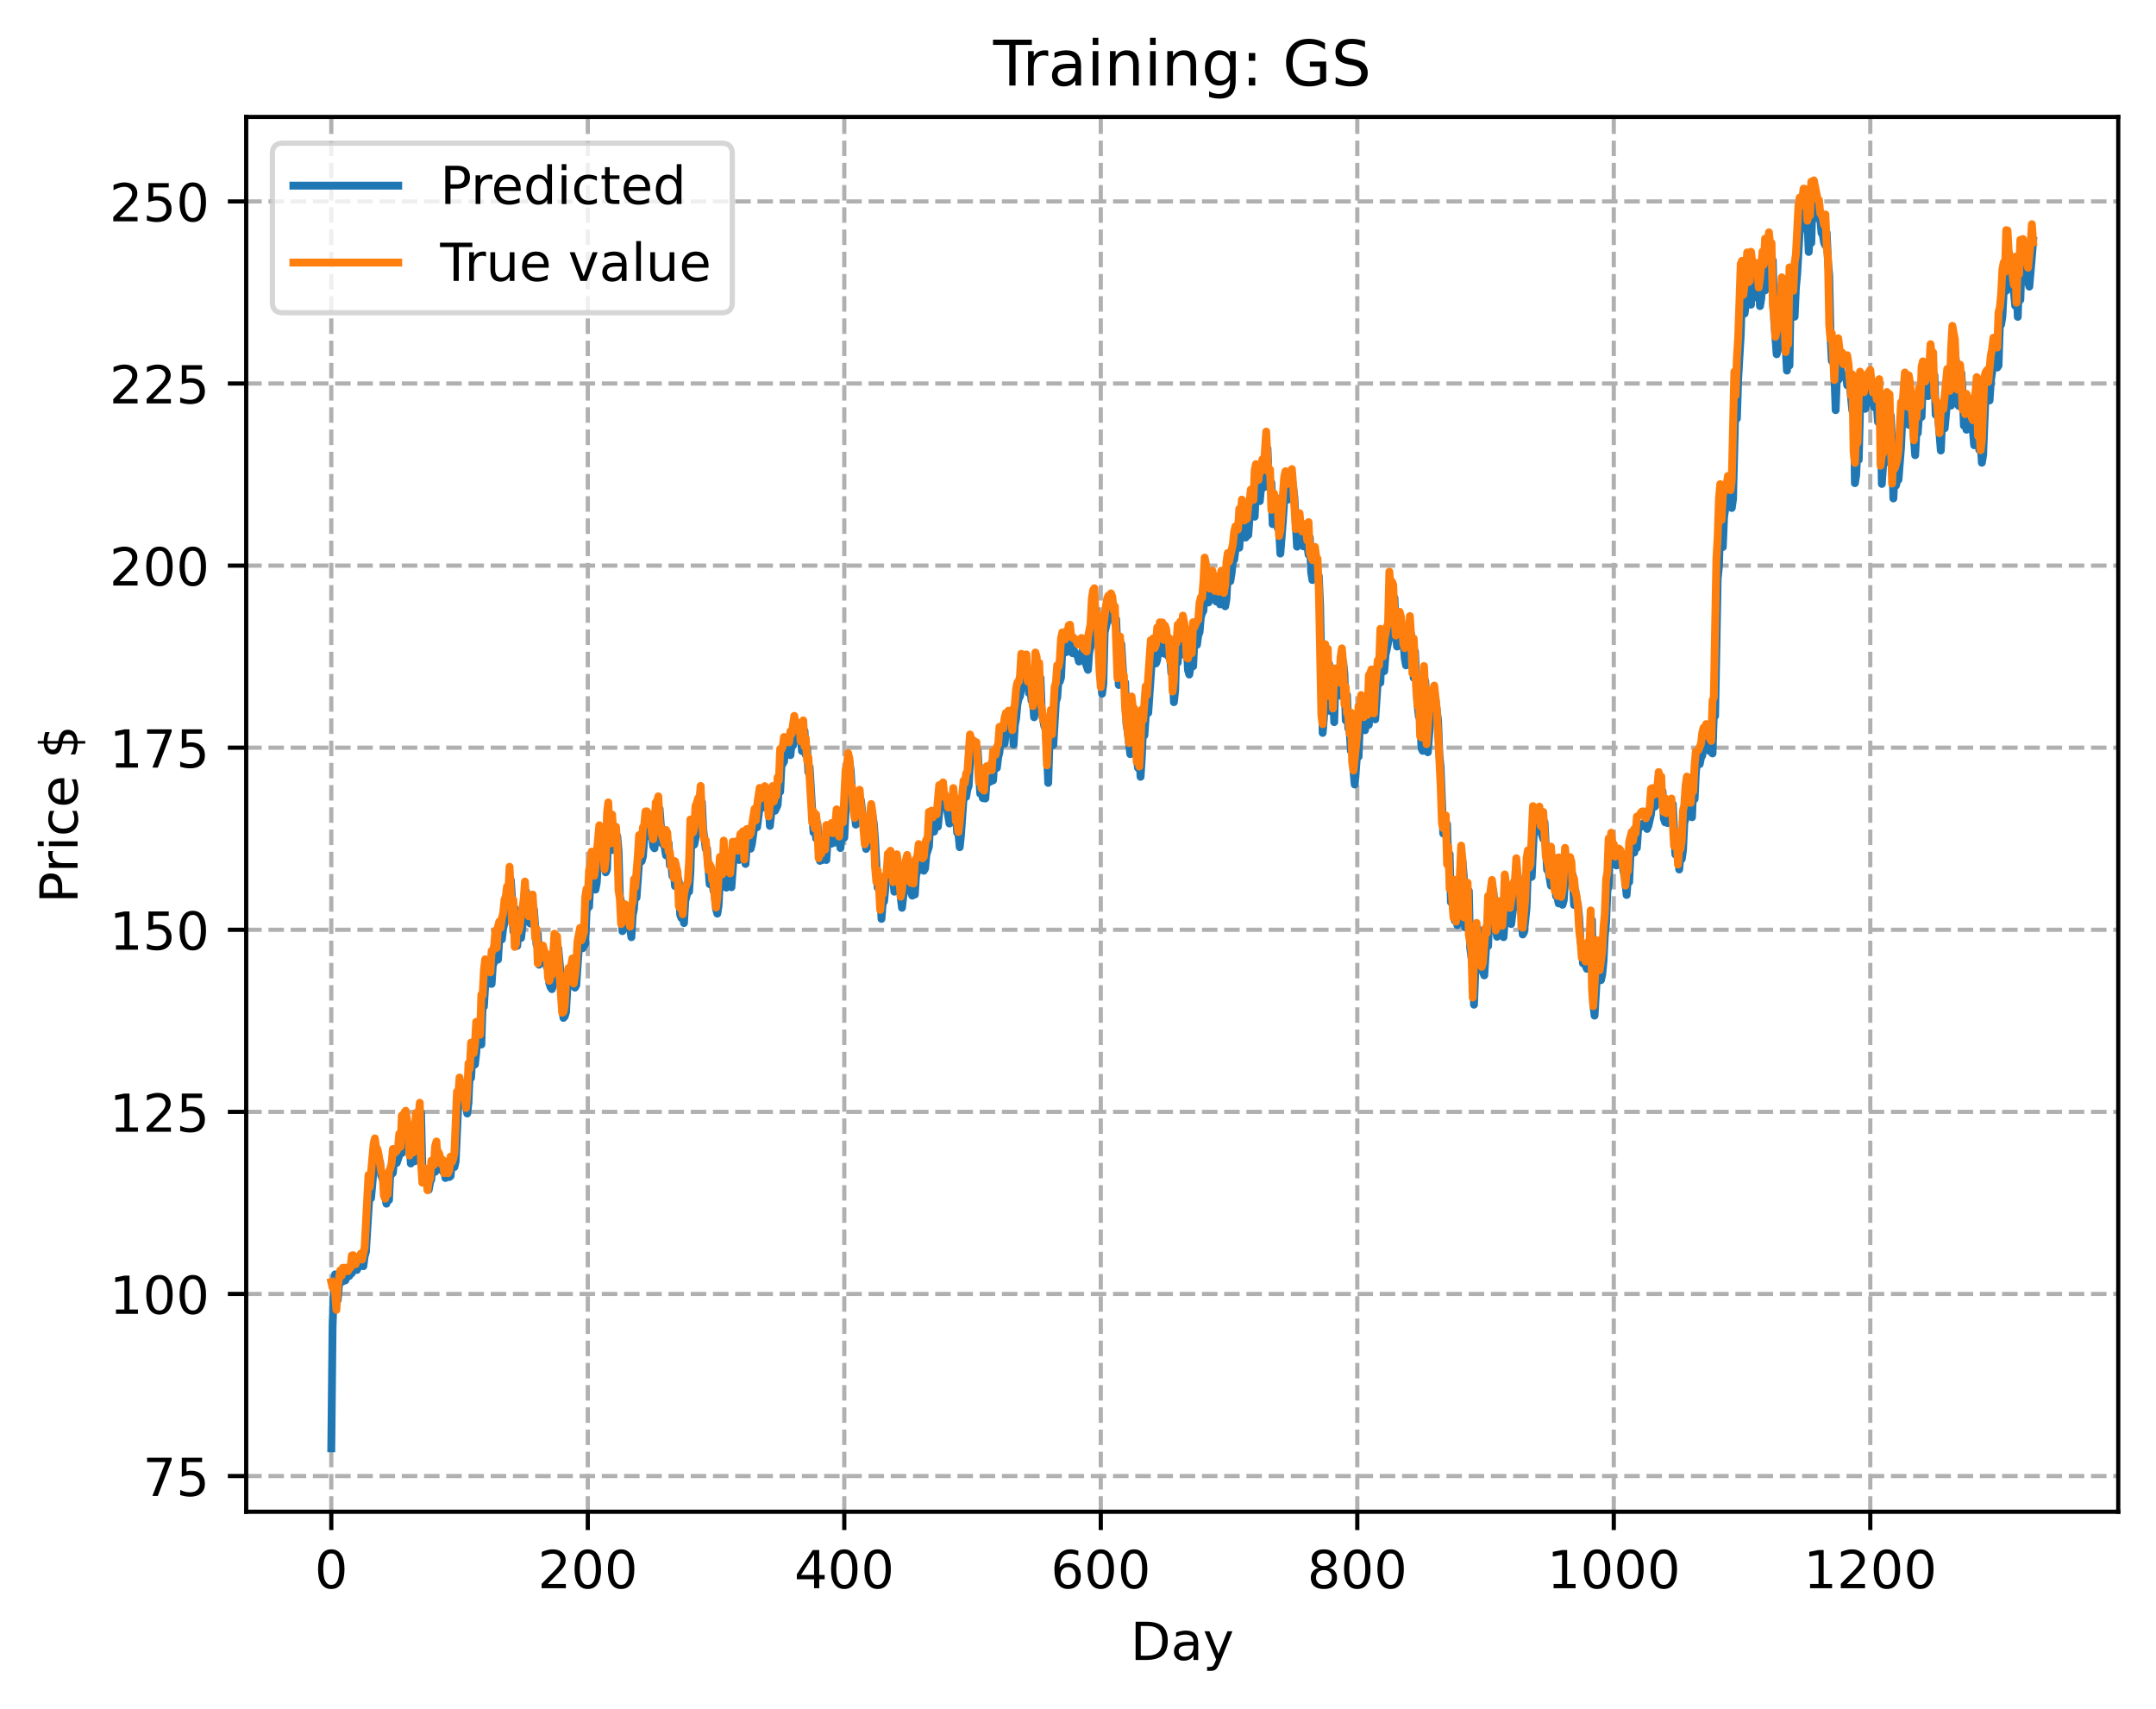 <?xml version="1.0" encoding="utf-8" standalone="no"?>
<!DOCTYPE svg PUBLIC "-//W3C//DTD SVG 1.1//EN"
  "http://www.w3.org/Graphics/SVG/1.1/DTD/svg11.dtd">
<!-- Created with matplotlib (https://matplotlib.org/) -->
<svg height="325.986pt" version="1.1" viewBox="0 0 411.286 325.986" width="411.286pt" xmlns="http://www.w3.org/2000/svg" xmlns:xlink="http://www.w3.org/1999/xlink">
 <defs>
  <style type="text/css">
*{stroke-linecap:butt;stroke-linejoin:round;}
  </style>
 </defs>
 <g id="figure_1">
  <g id="patch_1">
   <path d="M 0 325.986 
L 411.286 325.986 
L 411.286 0 
L 0 0 
z
" style="fill:#ffffff;"/>
  </g>
  <g id="axes_1">
   <g id="patch_2">
    <path d="M 46.966 288.43 
L 404.086 288.43 
L 404.086 22.318 
L 46.966 22.318 
z
" style="fill:#ffffff;"/>
   </g>
   <g id="matplotlib.axis_1">
    <g id="xtick_1">
     <g id="line2d_1">
      <path clip-path="url(#pa789986496)" d="M 63.198 288.43 
L 63.198 22.318 
" style="fill:none;stroke:#b0b0b0;stroke-dasharray:2.96,1.28;stroke-dashoffset:0;stroke-width:0.8;"/>
     </g>
     <g id="line2d_2">
      <defs>
       <path d="M 0 0 
L 0 3.5 
" id="mfc16a3daa1" style="stroke:#000000;stroke-width:0.8;"/>
      </defs>
      <g>
       <use style="stroke:#000000;stroke-width:0.8;" x="63.198" xlink:href="#mfc16a3daa1" y="288.43"/>
      </g>
     </g>
     <g id="text_1">
      <!-- 0 -->
      <defs>
       <path d="M 31.781 66.406 
Q 24.172 66.406 20.328 58.906 
Q 16.5 51.422 16.5 36.375 
Q 16.5 21.391 20.328 13.891 
Q 24.172 6.391 31.781 6.391 
Q 39.453 6.391 43.281 13.891 
Q 47.125 21.391 47.125 36.375 
Q 47.125 51.422 43.281 58.906 
Q 39.453 66.406 31.781 66.406 
z
M 31.781 74.219 
Q 44.047 74.219 50.516 64.516 
Q 56.984 54.828 56.984 36.375 
Q 56.984 17.969 50.516 8.266 
Q 44.047 -1.422 31.781 -1.422 
Q 19.531 -1.422 13.062 8.266 
Q 6.594 17.969 6.594 36.375 
Q 6.594 54.828 13.062 64.516 
Q 19.531 74.219 31.781 74.219 
z
" id="DejaVuSans-48"/>
      </defs>
      <g transform="translate(60.017 303.029)scale(0.1 -0.1)">
       <use xlink:href="#DejaVuSans-48"/>
      </g>
     </g>
    </g>
    <g id="xtick_2">
     <g id="line2d_3">
      <path clip-path="url(#pa789986496)" d="M 112.129 288.43 
L 112.129 22.318 
" style="fill:none;stroke:#b0b0b0;stroke-dasharray:2.96,1.28;stroke-dashoffset:0;stroke-width:0.8;"/>
     </g>
     <g id="line2d_4">
      <g>
       <use style="stroke:#000000;stroke-width:0.8;" x="112.129" xlink:href="#mfc16a3daa1" y="288.43"/>
      </g>
     </g>
     <g id="text_2">
      <!-- 200 -->
      <defs>
       <path d="M 19.188 8.297 
L 53.609 8.297 
L 53.609 0 
L 7.328 0 
L 7.328 8.297 
Q 12.938 14.109 22.625 23.891 
Q 32.328 33.688 34.812 36.531 
Q 39.547 41.844 41.422 45.531 
Q 43.312 49.219 43.312 52.781 
Q 43.312 58.594 39.234 62.25 
Q 35.156 65.922 28.609 65.922 
Q 23.969 65.922 18.812 64.312 
Q 13.672 62.703 7.812 59.422 
L 7.812 69.391 
Q 13.766 71.781 18.938 73 
Q 24.125 74.219 28.422 74.219 
Q 39.75 74.219 46.484 68.547 
Q 53.219 62.891 53.219 53.422 
Q 53.219 48.922 51.531 44.891 
Q 49.859 40.875 45.406 35.406 
Q 44.188 33.984 37.641 27.219 
Q 31.109 20.453 19.188 8.297 
z
" id="DejaVuSans-50"/>
      </defs>
      <g transform="translate(102.585 303.029)scale(0.1 -0.1)">
       <use xlink:href="#DejaVuSans-50"/>
       <use x="63.623" xlink:href="#DejaVuSans-48"/>
       <use x="127.246" xlink:href="#DejaVuSans-48"/>
      </g>
     </g>
    </g>
    <g id="xtick_3">
     <g id="line2d_5">
      <path clip-path="url(#pa789986496)" d="M 161.06 288.43 
L 161.06 22.318 
" style="fill:none;stroke:#b0b0b0;stroke-dasharray:2.96,1.28;stroke-dashoffset:0;stroke-width:0.8;"/>
     </g>
     <g id="line2d_6">
      <g>
       <use style="stroke:#000000;stroke-width:0.8;" x="161.06" xlink:href="#mfc16a3daa1" y="288.43"/>
      </g>
     </g>
     <g id="text_3">
      <!-- 400 -->
      <defs>
       <path d="M 37.797 64.312 
L 12.891 25.391 
L 37.797 25.391 
z
M 35.203 72.906 
L 47.609 72.906 
L 47.609 25.391 
L 58.016 25.391 
L 58.016 17.188 
L 47.609 17.188 
L 47.609 0 
L 37.797 0 
L 37.797 17.188 
L 4.891 17.188 
L 4.891 26.703 
z
" id="DejaVuSans-52"/>
      </defs>
      <g transform="translate(151.516 303.029)scale(0.1 -0.1)">
       <use xlink:href="#DejaVuSans-52"/>
       <use x="63.623" xlink:href="#DejaVuSans-48"/>
       <use x="127.246" xlink:href="#DejaVuSans-48"/>
      </g>
     </g>
    </g>
    <g id="xtick_4">
     <g id="line2d_7">
      <path clip-path="url(#pa789986496)" d="M 209.99 288.43 
L 209.99 22.318 
" style="fill:none;stroke:#b0b0b0;stroke-dasharray:2.96,1.28;stroke-dashoffset:0;stroke-width:0.8;"/>
     </g>
     <g id="line2d_8">
      <g>
       <use style="stroke:#000000;stroke-width:0.8;" x="209.99" xlink:href="#mfc16a3daa1" y="288.43"/>
      </g>
     </g>
     <g id="text_4">
      <!-- 600 -->
      <defs>
       <path d="M 33.016 40.375 
Q 26.375 40.375 22.484 35.828 
Q 18.609 31.297 18.609 23.391 
Q 18.609 15.531 22.484 10.953 
Q 26.375 6.391 33.016 6.391 
Q 39.656 6.391 43.531 10.953 
Q 47.406 15.531 47.406 23.391 
Q 47.406 31.297 43.531 35.828 
Q 39.656 40.375 33.016 40.375 
z
M 52.594 71.297 
L 52.594 62.312 
Q 48.875 64.062 45.094 64.984 
Q 41.312 65.922 37.594 65.922 
Q 27.828 65.922 22.672 59.328 
Q 17.531 52.734 16.797 39.406 
Q 19.672 43.656 24.016 45.922 
Q 28.375 48.188 33.594 48.188 
Q 44.578 48.188 50.953 41.516 
Q 57.328 34.859 57.328 23.391 
Q 57.328 12.156 50.688 5.359 
Q 44.047 -1.422 33.016 -1.422 
Q 20.359 -1.422 13.672 8.266 
Q 6.984 17.969 6.984 36.375 
Q 6.984 53.656 15.188 63.938 
Q 23.391 74.219 37.203 74.219 
Q 40.922 74.219 44.703 73.484 
Q 48.484 72.75 52.594 71.297 
z
" id="DejaVuSans-54"/>
      </defs>
      <g transform="translate(200.446 303.029)scale(0.1 -0.1)">
       <use xlink:href="#DejaVuSans-54"/>
       <use x="63.623" xlink:href="#DejaVuSans-48"/>
       <use x="127.246" xlink:href="#DejaVuSans-48"/>
      </g>
     </g>
    </g>
    <g id="xtick_5">
     <g id="line2d_9">
      <path clip-path="url(#pa789986496)" d="M 258.921 288.43 
L 258.921 22.318 
" style="fill:none;stroke:#b0b0b0;stroke-dasharray:2.96,1.28;stroke-dashoffset:0;stroke-width:0.8;"/>
     </g>
     <g id="line2d_10">
      <g>
       <use style="stroke:#000000;stroke-width:0.8;" x="258.921" xlink:href="#mfc16a3daa1" y="288.43"/>
      </g>
     </g>
     <g id="text_5">
      <!-- 800 -->
      <defs>
       <path d="M 31.781 34.625 
Q 24.75 34.625 20.719 30.859 
Q 16.703 27.094 16.703 20.516 
Q 16.703 13.922 20.719 10.156 
Q 24.75 6.391 31.781 6.391 
Q 38.812 6.391 42.859 10.172 
Q 46.922 13.969 46.922 20.516 
Q 46.922 27.094 42.891 30.859 
Q 38.875 34.625 31.781 34.625 
z
M 21.922 38.812 
Q 15.578 40.375 12.031 44.719 
Q 8.5 49.078 8.5 55.328 
Q 8.5 64.062 14.719 69.141 
Q 20.953 74.219 31.781 74.219 
Q 42.672 74.219 48.875 69.141 
Q 55.078 64.062 55.078 55.328 
Q 55.078 49.078 51.531 44.719 
Q 48 40.375 41.703 38.812 
Q 48.828 37.156 52.797 32.312 
Q 56.781 27.484 56.781 20.516 
Q 56.781 9.906 50.312 4.234 
Q 43.844 -1.422 31.781 -1.422 
Q 19.734 -1.422 13.25 4.234 
Q 6.781 9.906 6.781 20.516 
Q 6.781 27.484 10.781 32.312 
Q 14.797 37.156 21.922 38.812 
z
M 18.312 54.391 
Q 18.312 48.734 21.844 45.562 
Q 25.391 42.391 31.781 42.391 
Q 38.141 42.391 41.719 45.562 
Q 45.312 48.734 45.312 54.391 
Q 45.312 60.062 41.719 63.234 
Q 38.141 66.406 31.781 66.406 
Q 25.391 66.406 21.844 63.234 
Q 18.312 60.062 18.312 54.391 
z
" id="DejaVuSans-56"/>
      </defs>
      <g transform="translate(249.377 303.029)scale(0.1 -0.1)">
       <use xlink:href="#DejaVuSans-56"/>
       <use x="63.623" xlink:href="#DejaVuSans-48"/>
       <use x="127.246" xlink:href="#DejaVuSans-48"/>
      </g>
     </g>
    </g>
    <g id="xtick_6">
     <g id="line2d_11">
      <path clip-path="url(#pa789986496)" d="M 307.851 288.43 
L 307.851 22.318 
" style="fill:none;stroke:#b0b0b0;stroke-dasharray:2.96,1.28;stroke-dashoffset:0;stroke-width:0.8;"/>
     </g>
     <g id="line2d_12">
      <g>
       <use style="stroke:#000000;stroke-width:0.8;" x="307.851" xlink:href="#mfc16a3daa1" y="288.43"/>
      </g>
     </g>
     <g id="text_6">
      <!-- 1000 -->
      <defs>
       <path d="M 12.406 8.297 
L 28.516 8.297 
L 28.516 63.922 
L 10.984 60.406 
L 10.984 69.391 
L 28.422 72.906 
L 38.281 72.906 
L 38.281 8.297 
L 54.391 8.297 
L 54.391 0 
L 12.406 0 
z
" id="DejaVuSans-49"/>
      </defs>
      <g transform="translate(295.126 303.029)scale(0.1 -0.1)">
       <use xlink:href="#DejaVuSans-49"/>
       <use x="63.623" xlink:href="#DejaVuSans-48"/>
       <use x="127.246" xlink:href="#DejaVuSans-48"/>
       <use x="190.869" xlink:href="#DejaVuSans-48"/>
      </g>
     </g>
    </g>
    <g id="xtick_7">
     <g id="line2d_13">
      <path clip-path="url(#pa789986496)" d="M 356.782 288.43 
L 356.782 22.318 
" style="fill:none;stroke:#b0b0b0;stroke-dasharray:2.96,1.28;stroke-dashoffset:0;stroke-width:0.8;"/>
     </g>
     <g id="line2d_14">
      <g>
       <use style="stroke:#000000;stroke-width:0.8;" x="356.782" xlink:href="#mfc16a3daa1" y="288.43"/>
      </g>
     </g>
     <g id="text_7">
      <!-- 1200 -->
      <g transform="translate(344.057 303.029)scale(0.1 -0.1)">
       <use xlink:href="#DejaVuSans-49"/>
       <use x="63.623" xlink:href="#DejaVuSans-50"/>
       <use x="127.246" xlink:href="#DejaVuSans-48"/>
       <use x="190.869" xlink:href="#DejaVuSans-48"/>
      </g>
     </g>
    </g>
    <g id="text_8">
     <!-- Day -->
     <defs>
      <path d="M 19.672 64.797 
L 19.672 8.109 
L 31.594 8.109 
Q 46.688 8.109 53.688 14.938 
Q 60.688 21.781 60.688 36.531 
Q 60.688 51.172 53.688 57.984 
Q 46.688 64.797 31.594 64.797 
z
M 9.812 72.906 
L 30.078 72.906 
Q 51.266 72.906 61.172 64.094 
Q 71.094 55.281 71.094 36.531 
Q 71.094 17.672 61.125 8.828 
Q 51.172 0 30.078 0 
L 9.812 0 
z
" id="DejaVuSans-68"/>
      <path d="M 34.281 27.484 
Q 23.391 27.484 19.188 25 
Q 14.984 22.516 14.984 16.5 
Q 14.984 11.719 18.141 8.906 
Q 21.297 6.109 26.703 6.109 
Q 34.188 6.109 38.703 11.406 
Q 43.219 16.703 43.219 25.484 
L 43.219 27.484 
z
M 52.203 31.203 
L 52.203 0 
L 43.219 0 
L 43.219 8.297 
Q 40.141 3.328 35.547 0.953 
Q 30.953 -1.422 24.312 -1.422 
Q 15.922 -1.422 10.953 3.297 
Q 6 8.016 6 15.922 
Q 6 25.141 12.172 29.828 
Q 18.359 34.516 30.609 34.516 
L 43.219 34.516 
L 43.219 35.406 
Q 43.219 41.609 39.141 45 
Q 35.062 48.391 27.688 48.391 
Q 23 48.391 18.547 47.266 
Q 14.109 46.141 10.016 43.891 
L 10.016 52.203 
Q 14.938 54.109 19.578 55.047 
Q 24.219 56 28.609 56 
Q 40.484 56 46.344 49.844 
Q 52.203 43.703 52.203 31.203 
z
" id="DejaVuSans-97"/>
      <path d="M 32.172 -5.078 
Q 28.375 -14.844 24.75 -17.812 
Q 21.141 -20.797 15.094 -20.797 
L 7.906 -20.797 
L 7.906 -13.281 
L 13.188 -13.281 
Q 16.891 -13.281 18.938 -11.516 
Q 21 -9.766 23.484 -3.219 
L 25.094 0.875 
L 2.984 54.688 
L 12.5 54.688 
L 29.594 11.922 
L 46.688 54.688 
L 56.203 54.688 
z
" id="DejaVuSans-121"/>
     </defs>
     <g transform="translate(215.652 316.707)scale(0.1 -0.1)">
      <use xlink:href="#DejaVuSans-68"/>
      <use x="77.002" xlink:href="#DejaVuSans-97"/>
      <use x="138.281" xlink:href="#DejaVuSans-121"/>
     </g>
    </g>
   </g>
   <g id="matplotlib.axis_2">
    <g id="ytick_1">
     <g id="line2d_15">
      <path clip-path="url(#pa789986496)" d="M 46.966 281.619 
L 404.086 281.619 
" style="fill:none;stroke:#b0b0b0;stroke-dasharray:2.96,1.28;stroke-dashoffset:0;stroke-width:0.8;"/>
     </g>
     <g id="line2d_16">
      <defs>
       <path d="M 0 0 
L -3.5 0 
" id="m0e785a90eb" style="stroke:#000000;stroke-width:0.8;"/>
      </defs>
      <g>
       <use style="stroke:#000000;stroke-width:0.8;" x="46.966" xlink:href="#m0e785a90eb" y="281.619"/>
      </g>
     </g>
     <g id="text_9">
      <!-- 75 -->
      <defs>
       <path d="M 8.203 72.906 
L 55.078 72.906 
L 55.078 68.703 
L 28.609 0 
L 18.312 0 
L 43.219 64.594 
L 8.203 64.594 
z
" id="DejaVuSans-55"/>
       <path d="M 10.797 72.906 
L 49.516 72.906 
L 49.516 64.594 
L 19.828 64.594 
L 19.828 46.734 
Q 21.969 47.469 24.109 47.828 
Q 26.266 48.188 28.422 48.188 
Q 40.625 48.188 47.75 41.5 
Q 54.891 34.812 54.891 23.391 
Q 54.891 11.625 47.562 5.094 
Q 40.234 -1.422 26.906 -1.422 
Q 22.312 -1.422 17.547 -0.641 
Q 12.797 0.141 7.719 1.703 
L 7.719 11.625 
Q 12.109 9.234 16.797 8.062 
Q 21.484 6.891 26.703 6.891 
Q 35.156 6.891 40.078 11.328 
Q 45.016 15.766 45.016 23.391 
Q 45.016 31 40.078 35.438 
Q 35.156 39.891 26.703 39.891 
Q 22.75 39.891 18.812 39.016 
Q 14.891 38.141 10.797 36.281 
z
" id="DejaVuSans-53"/>
      </defs>
      <g transform="translate(27.241 285.419)scale(0.1 -0.1)">
       <use xlink:href="#DejaVuSans-55"/>
       <use x="63.623" xlink:href="#DejaVuSans-53"/>
      </g>
     </g>
    </g>
    <g id="ytick_2">
     <g id="line2d_17">
      <path clip-path="url(#pa789986496)" d="M 46.966 246.878 
L 404.086 246.878 
" style="fill:none;stroke:#b0b0b0;stroke-dasharray:2.96,1.28;stroke-dashoffset:0;stroke-width:0.8;"/>
     </g>
     <g id="line2d_18">
      <g>
       <use style="stroke:#000000;stroke-width:0.8;" x="46.966" xlink:href="#m0e785a90eb" y="246.878"/>
      </g>
     </g>
     <g id="text_10">
      <!-- 100 -->
      <g transform="translate(20.878 250.677)scale(0.1 -0.1)">
       <use xlink:href="#DejaVuSans-49"/>
       <use x="63.623" xlink:href="#DejaVuSans-48"/>
       <use x="127.246" xlink:href="#DejaVuSans-48"/>
      </g>
     </g>
    </g>
    <g id="ytick_3">
     <g id="line2d_19">
      <path clip-path="url(#pa789986496)" d="M 46.966 212.137 
L 404.086 212.137 
" style="fill:none;stroke:#b0b0b0;stroke-dasharray:2.96,1.28;stroke-dashoffset:0;stroke-width:0.8;"/>
     </g>
     <g id="line2d_20">
      <g>
       <use style="stroke:#000000;stroke-width:0.8;" x="46.966" xlink:href="#m0e785a90eb" y="212.137"/>
      </g>
     </g>
     <g id="text_11">
      <!-- 125 -->
      <g transform="translate(20.878 215.936)scale(0.1 -0.1)">
       <use xlink:href="#DejaVuSans-49"/>
       <use x="63.623" xlink:href="#DejaVuSans-50"/>
       <use x="127.246" xlink:href="#DejaVuSans-53"/>
      </g>
     </g>
    </g>
    <g id="ytick_4">
     <g id="line2d_21">
      <path clip-path="url(#pa789986496)" d="M 46.966 177.395 
L 404.086 177.395 
" style="fill:none;stroke:#b0b0b0;stroke-dasharray:2.96,1.28;stroke-dashoffset:0;stroke-width:0.8;"/>
     </g>
     <g id="line2d_22">
      <g>
       <use style="stroke:#000000;stroke-width:0.8;" x="46.966" xlink:href="#m0e785a90eb" y="177.395"/>
      </g>
     </g>
     <g id="text_12">
      <!-- 150 -->
      <g transform="translate(20.878 181.195)scale(0.1 -0.1)">
       <use xlink:href="#DejaVuSans-49"/>
       <use x="63.623" xlink:href="#DejaVuSans-53"/>
       <use x="127.246" xlink:href="#DejaVuSans-48"/>
      </g>
     </g>
    </g>
    <g id="ytick_5">
     <g id="line2d_23">
      <path clip-path="url(#pa789986496)" d="M 46.966 142.654 
L 404.086 142.654 
" style="fill:none;stroke:#b0b0b0;stroke-dasharray:2.96,1.28;stroke-dashoffset:0;stroke-width:0.8;"/>
     </g>
     <g id="line2d_24">
      <g>
       <use style="stroke:#000000;stroke-width:0.8;" x="46.966" xlink:href="#m0e785a90eb" y="142.654"/>
      </g>
     </g>
     <g id="text_13">
      <!-- 175 -->
      <g transform="translate(20.878 146.453)scale(0.1 -0.1)">
       <use xlink:href="#DejaVuSans-49"/>
       <use x="63.623" xlink:href="#DejaVuSans-55"/>
       <use x="127.246" xlink:href="#DejaVuSans-53"/>
      </g>
     </g>
    </g>
    <g id="ytick_6">
     <g id="line2d_25">
      <path clip-path="url(#pa789986496)" d="M 46.966 107.913 
L 404.086 107.913 
" style="fill:none;stroke:#b0b0b0;stroke-dasharray:2.96,1.28;stroke-dashoffset:0;stroke-width:0.8;"/>
     </g>
     <g id="line2d_26">
      <g>
       <use style="stroke:#000000;stroke-width:0.8;" x="46.966" xlink:href="#m0e785a90eb" y="107.913"/>
      </g>
     </g>
     <g id="text_14">
      <!-- 200 -->
      <g transform="translate(20.878 111.712)scale(0.1 -0.1)">
       <use xlink:href="#DejaVuSans-50"/>
       <use x="63.623" xlink:href="#DejaVuSans-48"/>
       <use x="127.246" xlink:href="#DejaVuSans-48"/>
      </g>
     </g>
    </g>
    <g id="ytick_7">
     <g id="line2d_27">
      <path clip-path="url(#pa789986496)" d="M 46.966 73.172 
L 404.086 73.172 
" style="fill:none;stroke:#b0b0b0;stroke-dasharray:2.96,1.28;stroke-dashoffset:0;stroke-width:0.8;"/>
     </g>
     <g id="line2d_28">
      <g>
       <use style="stroke:#000000;stroke-width:0.8;" x="46.966" xlink:href="#m0e785a90eb" y="73.172"/>
      </g>
     </g>
     <g id="text_15">
      <!-- 225 -->
      <g transform="translate(20.878 76.971)scale(0.1 -0.1)">
       <use xlink:href="#DejaVuSans-50"/>
       <use x="63.623" xlink:href="#DejaVuSans-50"/>
       <use x="127.246" xlink:href="#DejaVuSans-53"/>
      </g>
     </g>
    </g>
    <g id="ytick_8">
     <g id="line2d_29">
      <path clip-path="url(#pa789986496)" d="M 46.966 38.43 
L 404.086 38.43 
" style="fill:none;stroke:#b0b0b0;stroke-dasharray:2.96,1.28;stroke-dashoffset:0;stroke-width:0.8;"/>
     </g>
     <g id="line2d_30">
      <g>
       <use style="stroke:#000000;stroke-width:0.8;" x="46.966" xlink:href="#m0e785a90eb" y="38.43"/>
      </g>
     </g>
     <g id="text_16">
      <!-- 250 -->
      <g transform="translate(20.878 42.229)scale(0.1 -0.1)">
       <use xlink:href="#DejaVuSans-50"/>
       <use x="63.623" xlink:href="#DejaVuSans-53"/>
       <use x="127.246" xlink:href="#DejaVuSans-48"/>
      </g>
     </g>
    </g>
    <g id="text_17">
     <!-- Price $ -->
     <defs>
      <path d="M 19.672 64.797 
L 19.672 37.406 
L 32.078 37.406 
Q 38.969 37.406 42.719 40.969 
Q 46.484 44.531 46.484 51.125 
Q 46.484 57.672 42.719 61.234 
Q 38.969 64.797 32.078 64.797 
z
M 9.812 72.906 
L 32.078 72.906 
Q 44.344 72.906 50.609 67.359 
Q 56.891 61.812 56.891 51.125 
Q 56.891 40.328 50.609 34.812 
Q 44.344 29.297 32.078 29.297 
L 19.672 29.297 
L 19.672 0 
L 9.812 0 
z
" id="DejaVuSans-80"/>
      <path d="M 41.109 46.297 
Q 39.594 47.172 37.812 47.578 
Q 36.031 48 33.891 48 
Q 26.266 48 22.188 43.047 
Q 18.109 38.094 18.109 28.812 
L 18.109 0 
L 9.078 0 
L 9.078 54.688 
L 18.109 54.688 
L 18.109 46.188 
Q 20.953 51.172 25.484 53.578 
Q 30.031 56 36.531 56 
Q 37.453 56 38.578 55.875 
Q 39.703 55.766 41.062 55.516 
z
" id="DejaVuSans-114"/>
      <path d="M 9.422 54.688 
L 18.406 54.688 
L 18.406 0 
L 9.422 0 
z
M 9.422 75.984 
L 18.406 75.984 
L 18.406 64.594 
L 9.422 64.594 
z
" id="DejaVuSans-105"/>
      <path d="M 48.781 52.594 
L 48.781 44.188 
Q 44.969 46.297 41.141 47.344 
Q 37.312 48.391 33.406 48.391 
Q 24.656 48.391 19.812 42.844 
Q 14.984 37.312 14.984 27.297 
Q 14.984 17.281 19.812 11.734 
Q 24.656 6.203 33.406 6.203 
Q 37.312 6.203 41.141 7.25 
Q 44.969 8.297 48.781 10.406 
L 48.781 2.094 
Q 45.016 0.344 40.984 -0.531 
Q 36.969 -1.422 32.422 -1.422 
Q 20.062 -1.422 12.781 6.344 
Q 5.516 14.109 5.516 27.297 
Q 5.516 40.672 12.859 48.328 
Q 20.219 56 33.016 56 
Q 37.156 56 41.109 55.141 
Q 45.062 54.297 48.781 52.594 
z
" id="DejaVuSans-99"/>
      <path d="M 56.203 29.594 
L 56.203 25.203 
L 14.891 25.203 
Q 15.484 15.922 20.484 11.062 
Q 25.484 6.203 34.422 6.203 
Q 39.594 6.203 44.453 7.469 
Q 49.312 8.734 54.109 11.281 
L 54.109 2.781 
Q 49.266 0.734 44.188 -0.344 
Q 39.109 -1.422 33.891 -1.422 
Q 20.797 -1.422 13.156 6.188 
Q 5.516 13.812 5.516 26.812 
Q 5.516 40.234 12.766 48.109 
Q 20.016 56 32.328 56 
Q 43.359 56 49.781 48.891 
Q 56.203 41.797 56.203 29.594 
z
M 47.219 32.234 
Q 47.125 39.594 43.094 43.984 
Q 39.062 48.391 32.422 48.391 
Q 24.906 48.391 20.391 44.141 
Q 15.875 39.891 15.188 32.172 
z
" id="DejaVuSans-101"/>
      <path id="DejaVuSans-32"/>
      <path d="M 33.797 -14.703 
L 28.906 -14.703 
L 28.859 0 
Q 23.734 0.094 18.609 1.188 
Q 13.484 2.297 8.297 4.5 
L 8.297 13.281 
Q 13.281 10.156 18.375 8.562 
Q 23.484 6.984 28.906 6.938 
L 28.906 29.203 
Q 18.109 30.953 13.203 35.156 
Q 8.297 39.359 8.297 46.688 
Q 8.297 54.641 13.625 59.219 
Q 18.953 63.812 28.906 64.5 
L 28.906 75.984 
L 33.797 75.984 
L 33.797 64.656 
Q 38.328 64.453 42.578 63.688 
Q 46.828 62.938 50.875 61.625 
L 50.875 53.078 
Q 46.828 55.125 42.547 56.25 
Q 38.281 57.375 33.797 57.562 
L 33.797 36.719 
Q 44.875 35.016 50.094 30.609 
Q 55.328 26.219 55.328 18.609 
Q 55.328 10.359 49.781 5.594 
Q 44.234 0.828 33.797 0.094 
z
M 28.906 37.594 
L 28.906 57.625 
Q 23.25 56.984 20.266 54.391 
Q 17.281 51.812 17.281 47.516 
Q 17.281 43.312 20.031 40.969 
Q 22.797 38.625 28.906 37.594 
z
M 33.797 28.219 
L 33.797 7.078 
Q 39.984 7.906 43.141 10.594 
Q 46.297 13.281 46.297 17.672 
Q 46.297 21.969 43.281 24.5 
Q 40.281 27.047 33.797 28.219 
z
" id="DejaVuSans-36"/>
     </defs>
     <g transform="translate(14.798 172.342)rotate(-90)scale(0.1 -0.1)">
      <use xlink:href="#DejaVuSans-80"/>
      <use x="58.553" xlink:href="#DejaVuSans-114"/>
      <use x="99.666" xlink:href="#DejaVuSans-105"/>
      <use x="127.449" xlink:href="#DejaVuSans-99"/>
      <use x="182.43" xlink:href="#DejaVuSans-101"/>
      <use x="243.953" xlink:href="#DejaVuSans-32"/>
      <use x="275.74" xlink:href="#DejaVuSans-36"/>
     </g>
    </g>
   </g>
   <g id="line2d_31">
    <path clip-path="url(#pa789986496)" d="M 63.198 276.334 
L 63.443 253.098 
L 63.688 246.053 
L 63.932 243.136 
L 64.177 244.114 
L 64.422 248.063 
L 64.666 245.158 
L 64.911 244.805 
L 65.156 243.273 
L 65.4 244.486 
L 65.645 243.021 
L 65.89 244.289 
L 66.134 243.582 
L 66.379 243.226 
L 66.623 243.461 
L 66.868 243.028 
L 67.113 242.918 
L 67.602 240.433 
L 68.091 242.302 
L 68.581 241.117 
L 68.825 241.544 
L 69.07 240.501 
L 69.315 241.584 
L 69.559 239.69 
L 69.804 238.865 
L 70.538 226.998 
L 70.783 228.616 
L 71.517 220.415 
L 71.761 218.923 
L 72.006 221.031 
L 72.251 221.234 
L 72.495 221.674 
L 72.74 224.27 
L 73.229 225.598 
L 73.474 228.235 
L 73.718 229.66 
L 73.963 226.778 
L 74.208 228.958 
L 74.452 223.715 
L 74.697 224.058 
L 74.942 223.782 
L 75.186 221.212 
L 75.431 221.765 
L 75.676 221.884 
L 76.165 220.435 
L 76.41 217.918 
L 76.654 220.004 
L 76.899 214.715 
L 77.144 216.082 
L 77.388 214.392 
L 77.633 214.084 
L 78.122 217.399 
L 78.367 221.991 
L 78.611 219.986 
L 78.856 220.424 
L 79.101 221.566 
L 79.59 214.172 
L 79.835 215.758 
L 80.079 215.238 
L 80.324 212.285 
L 80.569 223.109 
L 80.813 225.376 
L 81.058 224.772 
L 81.303 223.622 
L 81.547 224.636 
L 81.792 227.005 
L 82.037 225.628 
L 82.281 225.03 
L 82.526 221.624 
L 83.015 223.58 
L 83.26 220.23 
L 83.505 219.669 
L 83.749 222.061 
L 83.994 221.913 
L 84.239 222.135 
L 84.483 223.557 
L 84.728 222.498 
L 84.972 224.756 
L 85.217 224.04 
L 85.462 224.003 
L 85.706 224.576 
L 85.951 224.387 
L 86.196 221.962 
L 86.685 222.664 
L 86.93 221.576 
L 87.419 210.658 
L 87.664 210.417 
L 87.908 208.193 
L 88.153 209.955 
L 88.398 210.782 
L 88.642 210.308 
L 88.887 210.986 
L 89.132 212.451 
L 89.376 210.321 
L 89.621 204.272 
L 89.866 205.655 
L 90.11 201.396 
L 90.355 201.738 
L 90.599 203.107 
L 90.844 200.959 
L 91.089 197.026 
L 91.333 197.584 
L 91.578 198.716 
L 91.823 199.29 
L 92.067 191.403 
L 92.312 192.044 
L 92.557 187.987 
L 92.801 185.989 
L 93.291 186.808 
L 93.535 187.685 
L 93.78 187.726 
L 94.025 184.06 
L 94.269 183.638 
L 94.514 182.697 
L 94.759 179.883 
L 95.003 183.083 
L 95.248 179.031 
L 95.493 178.397 
L 95.737 179.234 
L 95.982 177.161 
L 96.227 176.112 
L 96.471 173.654 
L 96.716 173.155 
L 96.96 171.492 
L 97.205 172.478 
L 97.45 167.912 
L 97.694 171.813 
L 97.939 177.728 
L 98.184 173.302 
L 98.428 179.653 
L 98.673 180.466 
L 98.918 176.714 
L 99.162 179.05 
L 99.407 178.957 
L 100.386 170.144 
L 100.63 174.79 
L 100.875 174.421 
L 101.12 176.169 
L 101.364 176.243 
L 101.609 173.289 
L 101.854 173.476 
L 102.343 180.206 
L 102.587 178.157 
L 102.832 184.065 
L 103.077 182.683 
L 103.321 183.527 
L 103.566 182.881 
L 103.811 181.683 
L 104.055 182.543 
L 104.3 184.468 
L 104.545 183.748 
L 104.789 187.583 
L 105.034 188.367 
L 105.279 188.717 
L 105.523 187.952 
L 106.013 180.047 
L 106.257 180.721 
L 106.502 180.945 
L 106.991 186.163 
L 107.236 191.485 
L 107.481 194.211 
L 107.725 193.94 
L 107.97 193.15 
L 108.215 188.824 
L 108.704 185.974 
L 108.948 187.368 
L 109.438 184.436 
L 109.682 188.432 
L 109.927 187.991 
L 110.416 180.947 
L 110.661 180.192 
L 110.906 179.002 
L 111.15 180.919 
L 111.64 180.053 
L 111.884 174.04 
L 112.129 172.145 
L 112.374 173.018 
L 112.618 168.519 
L 112.863 167.129 
L 113.108 164.484 
L 113.352 165.599 
L 113.597 169.731 
L 113.842 168.412 
L 114.086 164.023 
L 114.575 160.179 
L 114.82 162.208 
L 115.065 161.617 
L 115.309 163.553 
L 115.554 166.438 
L 115.799 165.88 
L 116.043 157.661 
L 116.288 155.641 
L 116.533 160.998 
L 116.777 162.174 
L 117.022 157.944 
L 117.267 161.068 
L 117.511 159.243 
L 117.756 159.543 
L 118.001 162.395 
L 118.245 171.01 
L 118.49 172.08 
L 118.735 177.654 
L 118.979 173.929 
L 119.224 175.508 
L 119.469 173.36 
L 119.713 177.016 
L 119.958 175.652 
L 120.447 178.812 
L 120.692 174.609 
L 120.936 173.428 
L 121.181 169.767 
L 121.426 171.271 
L 122.16 161.102 
L 122.404 164.317 
L 122.649 163.397 
L 122.894 160.15 
L 123.138 159.657 
L 123.383 157.367 
L 123.628 156.858 
L 123.872 158.174 
L 124.117 157.738 
L 124.362 158.745 
L 124.606 161.49 
L 124.851 161.85 
L 125.096 159.553 
L 125.34 155.023 
L 125.585 155.336 
L 125.83 154.335 
L 126.319 160.961 
L 126.563 160.347 
L 127.053 163.203 
L 127.297 160.65 
L 127.542 160.816 
L 127.787 165.102 
L 128.031 164.497 
L 128.276 167.154 
L 128.521 165.872 
L 128.765 169.063 
L 129.01 166.334 
L 129.499 168.274 
L 129.744 174.489 
L 129.989 175.154 
L 130.233 174.256 
L 130.478 176.114 
L 130.723 171.918 
L 131.212 170.016 
L 131.457 170.114 
L 131.701 166.381 
L 131.946 158.105 
L 132.191 158.852 
L 132.435 161.149 
L 132.68 159.953 
L 132.924 155.098 
L 133.169 155.479 
L 133.658 154.448 
L 133.903 153.069 
L 134.148 158.279 
L 134.637 161.985 
L 134.882 161.95 
L 135.371 168.691 
L 135.616 166.555 
L 135.86 167.428 
L 136.105 169.916 
L 136.35 170.471 
L 136.594 173.444 
L 136.839 174.321 
L 137.084 172.751 
L 137.328 167.831 
L 137.573 165.656 
L 138.062 169.105 
L 138.307 163.094 
L 138.551 169.358 
L 139.041 165.869 
L 139.285 166.336 
L 139.53 169.285 
L 140.019 162.594 
L 140.264 163.908 
L 140.509 162.584 
L 140.753 162.549 
L 140.998 164.081 
L 141.487 161.303 
L 141.732 163.613 
L 141.977 160.805 
L 142.221 164.832 
L 142.466 161.26 
L 142.711 160.609 
L 142.955 161.777 
L 143.2 161.93 
L 143.445 160.949 
L 144.178 155.528 
L 144.423 157.846 
L 145.157 152.099 
L 145.402 153.869 
L 145.646 154.053 
L 146.136 151.168 
L 146.38 153.632 
L 146.625 153.326 
L 146.87 157.575 
L 147.114 155.309 
L 147.359 154.269 
L 147.604 151.346 
L 147.848 154.689 
L 148.338 153.616 
L 148.582 150.14 
L 148.827 151.064 
L 149.072 146.12 
L 149.561 145.314 
L 149.806 142.634 
L 150.05 143.456 
L 150.295 143.094 
L 150.539 143.456 
L 150.784 144.082 
L 151.029 141.732 
L 151.273 142.261 
L 151.518 140.944 
L 151.763 138.151 
L 152.007 139.546 
L 152.252 140.076 
L 152.497 141.19 
L 152.741 140.262 
L 152.986 143.303 
L 153.231 142.258 
L 153.475 139.453 
L 153.72 144.058 
L 153.965 142.788 
L 154.209 147.347 
L 154.454 146.393 
L 155.188 158.807 
L 155.433 156.625 
L 155.677 159.968 
L 155.922 157.057 
L 156.166 159.865 
L 156.411 164.25 
L 156.656 162.156 
L 156.9 164.086 
L 157.39 162.3 
L 157.634 164.084 
L 157.879 160.298 
L 158.124 160.826 
L 158.368 160.655 
L 158.613 160.975 
L 158.858 159.255 
L 159.102 160.792 
L 159.347 159.277 
L 159.592 158.783 
L 159.836 156.47 
L 160.081 160.068 
L 160.326 161.802 
L 160.815 156.854 
L 161.06 159.821 
L 161.549 150.016 
L 162.038 145.235 
L 162.283 147.049 
L 162.527 150.982 
L 162.772 152.561 
L 163.261 157.342 
L 163.751 153.733 
L 163.995 153.505 
L 164.24 152.715 
L 165.219 161.973 
L 165.463 161.549 
L 165.708 161.441 
L 165.953 159.792 
L 166.442 155.593 
L 166.687 157.082 
L 166.931 160.322 
L 167.421 169.346 
L 167.665 167.319 
L 167.91 169.894 
L 168.154 175.322 
L 168.399 172.097 
L 168.644 172.017 
L 169.133 166.926 
L 169.378 167.603 
L 169.622 164.929 
L 169.867 165.357 
L 170.112 163.963 
L 170.601 170.131 
L 171.09 165.882 
L 171.335 165.149 
L 171.58 166.68 
L 171.824 171.18 
L 172.069 173.206 
L 172.558 168.788 
L 172.803 169.531 
L 173.048 166.262 
L 173.292 165.204 
L 173.537 166.326 
L 173.782 170.201 
L 174.026 170.888 
L 174.271 168.875 
L 174.515 170.685 
L 174.76 166.944 
L 175.249 165.622 
L 175.494 162.359 
L 175.739 164.173 
L 175.983 164.519 
L 176.228 166.135 
L 176.473 165.714 
L 176.717 163.076 
L 177.207 161.547 
L 177.451 157.055 
L 177.696 157.794 
L 177.941 156.938 
L 178.185 158.674 
L 178.43 157.578 
L 178.675 157.335 
L 178.919 157.728 
L 179.409 152.479 
L 179.653 152.88 
L 180.142 151.392 
L 180.387 153.938 
L 180.632 154.073 
L 181.121 157.129 
L 181.366 155.65 
L 181.61 156.415 
L 181.855 155.673 
L 182.1 152.116 
L 182.589 158.884 
L 182.834 159.069 
L 183.078 161.643 
L 183.323 159.299 
L 183.812 152.333 
L 184.057 150.992 
L 184.302 152.047 
L 184.546 150.595 
L 184.791 149.958 
L 185.036 145.223 
L 185.28 142.797 
L 185.525 143.512 
L 185.77 144.875 
L 186.014 143.752 
L 186.259 143.79 
L 186.503 143.182 
L 186.993 151.434 
L 187.237 149.364 
L 187.482 152.276 
L 187.971 152.351 
L 188.216 148.862 
L 188.461 148.477 
L 188.705 149.21 
L 188.95 149.105 
L 189.195 148.297 
L 189.439 148.894 
L 189.684 145.552 
L 189.929 146.31 
L 190.173 146.517 
L 190.418 144.511 
L 190.663 143.511 
L 190.907 139.991 
L 191.152 139.756 
L 191.641 141.884 
L 191.886 139.431 
L 192.13 138.518 
L 192.375 138.272 
L 192.62 137.625 
L 192.864 138.85 
L 193.109 138.065 
L 193.354 142.079 
L 193.598 138.335 
L 193.843 137.059 
L 194.088 134.362 
L 194.332 133.262 
L 194.577 132.874 
L 194.822 131.324 
L 195.066 126.93 
L 195.556 130.574 
L 195.8 130.989 
L 196.045 127.705 
L 196.29 132.244 
L 196.534 131.263 
L 196.779 133.701 
L 197.024 133.517 
L 197.268 136.852 
L 197.513 134.523 
L 197.758 127.317 
L 198.002 128.004 
L 198.247 133.046 
L 198.491 129.326 
L 198.736 135.884 
L 199.225 138.603 
L 199.47 138.965 
L 199.715 143.193 
L 199.959 149.38 
L 200.204 141.683 
L 200.449 141.364 
L 200.693 138.154 
L 200.938 142.131 
L 201.427 133.855 
L 201.672 133.157 
L 201.917 129.838 
L 202.161 130.046 
L 202.406 129.268 
L 202.651 123.888 
L 202.895 122.912 
L 203.14 124.378 
L 203.385 124.44 
L 203.629 122.855 
L 203.874 123.604 
L 204.118 122.465 
L 204.363 121.862 
L 204.608 124.633 
L 204.852 124.055 
L 205.097 124.725 
L 205.342 124.823 
L 205.586 125.27 
L 205.831 126.218 
L 206.076 125.655 
L 206.565 123.982 
L 206.81 125.7 
L 207.544 127.801 
L 207.788 124.434 
L 208.278 122.448 
L 208.522 117.032 
L 208.767 115.396 
L 209.012 116.335 
L 209.256 121.806 
L 209.501 119.019 
L 209.746 125.473 
L 210.235 132.358 
L 210.479 130.475 
L 210.724 120.685 
L 211.213 118.545 
L 211.458 116.733 
L 211.703 115.944 
L 211.947 116.439 
L 212.192 115.822 
L 212.437 116.97 
L 212.681 118.766 
L 212.926 118.151 
L 213.415 130.686 
L 213.905 122.869 
L 214.394 130.81 
L 214.639 130.223 
L 214.883 138.124 
L 215.128 139.601 
L 215.617 143.887 
L 215.862 142.564 
L 216.106 135.967 
L 216.596 139.034 
L 216.84 144.009 
L 217.085 146.508 
L 217.33 143.296 
L 217.574 148.212 
L 217.819 144.416 
L 218.064 138.522 
L 218.308 140.316 
L 218.798 133.347 
L 219.042 136.017 
L 219.776 125.285 
L 220.021 126.152 
L 220.266 124.907 
L 220.51 126.577 
L 220.755 125.918 
L 221 123.21 
L 221.244 124.743 
L 221.489 121.898 
L 221.734 122.633 
L 221.978 122.448 
L 222.223 124.758 
L 222.467 122.364 
L 222.712 123.232 
L 222.957 125.351 
L 223.201 124.386 
L 223.446 128.394 
L 223.691 126.908 
L 223.935 133.973 
L 224.18 131.668 
L 224.425 123.61 
L 224.669 126.42 
L 224.914 122.113 
L 225.159 124.643 
L 225.403 122.473 
L 225.648 124.865 
L 225.893 120.426 
L 226.382 122.995 
L 226.627 127.851 
L 226.871 128.701 
L 227.116 127.226 
L 227.361 122.708 
L 227.605 127.122 
L 227.85 122.161 
L 228.094 122.98 
L 228.339 123.033 
L 228.584 121.202 
L 228.828 120.635 
L 229.073 117.761 
L 229.318 116.961 
L 229.562 116.55 
L 229.807 113.555 
L 230.052 109 
L 230.296 110.032 
L 230.541 114.949 
L 230.786 112.446 
L 231.03 114.044 
L 231.52 111.232 
L 232.009 114.763 
L 232.254 114.367 
L 232.498 113.068 
L 232.743 115.306 
L 232.988 113.581 
L 233.232 111.031 
L 233.722 115.68 
L 233.966 114.286 
L 234.211 109.303 
L 234.455 108.661 
L 234.7 110.895 
L 234.945 109.364 
L 235.189 106.991 
L 235.434 106.803 
L 235.923 103.054 
L 236.413 104.5 
L 236.657 100.678 
L 236.902 102.69 
L 237.147 98.876 
L 237.391 99.932 
L 237.636 102.554 
L 237.881 99.561 
L 238.125 102.088 
L 238.37 98.732 
L 238.615 98.367 
L 238.859 95.799 
L 239.104 96.791 
L 239.349 98.589 
L 239.593 93.111 
L 239.838 92.12 
L 240.327 95.614 
L 240.572 92.951 
L 240.816 93.171 
L 241.061 91.274 
L 241.306 92.884 
L 241.55 87.812 
L 241.795 85.593 
L 242.04 91.776 
L 242.284 93.21 
L 242.529 92.12 
L 242.774 100.007 
L 243.263 94.815 
L 243.752 100.784 
L 243.997 100.729 
L 244.242 105.622 
L 244.731 99.328 
L 244.976 95.613 
L 245.465 92.953 
L 245.709 95.322 
L 245.954 94.07 
L 246.199 93.748 
L 246.443 95.151 
L 246.688 92.95 
L 246.933 95.062 
L 247.422 104.3 
L 247.667 101.299 
L 247.911 100.538 
L 248.156 100.87 
L 248.401 103.471 
L 248.645 104.243 
L 249.135 101.908 
L 249.624 105.821 
L 249.869 102.573 
L 250.113 109.117 
L 250.358 110.667 
L 250.603 110.439 
L 250.847 108.112 
L 251.092 107.793 
L 251.337 109.238 
L 251.581 109.909 
L 251.826 115.518 
L 252.315 139.842 
L 252.56 136.879 
L 253.049 124.847 
L 253.294 128.377 
L 253.538 126.671 
L 253.783 135.689 
L 254.028 131.361 
L 254.272 130.111 
L 254.517 137.784 
L 254.762 129.423 
L 255.006 128.061 
L 255.496 131.191 
L 255.74 132.746 
L 255.985 127.917 
L 256.23 126.263 
L 256.474 128.73 
L 256.719 137.45 
L 256.964 132.638 
L 257.208 138.98 
L 257.453 139.302 
L 257.697 143.288 
L 257.942 138.22 
L 258.187 147.006 
L 258.431 149.686 
L 258.921 143.405 
L 259.165 144.369 
L 259.41 138.083 
L 259.655 138.719 
L 259.899 135.281 
L 260.389 139.328 
L 260.878 136.236 
L 261.123 138.3 
L 261.367 133.152 
L 261.612 131.542 
L 261.857 131.008 
L 262.101 131.235 
L 262.346 137.255 
L 262.835 129.833 
L 263.08 127.767 
L 263.325 130.253 
L 263.569 123.52 
L 263.814 125.138 
L 264.058 128.062 
L 264.303 125.006 
L 265.037 121.495 
L 265.282 110.953 
L 265.526 114.669 
L 265.771 114.146 
L 266.016 114.098 
L 266.26 120.588 
L 266.505 123.36 
L 266.75 121.963 
L 266.994 123.235 
L 267.239 119.412 
L 267.484 120.456 
L 267.728 122.493 
L 267.973 125.643 
L 268.218 126.954 
L 268.462 125.871 
L 268.707 123.935 
L 268.952 124.892 
L 269.196 120.995 
L 269.441 123.784 
L 269.685 129.334 
L 269.93 124.294 
L 270.419 134.505 
L 270.664 136.73 
L 270.909 134.689 
L 271.153 142.757 
L 271.398 143.255 
L 271.887 129.934 
L 272.132 133.852 
L 272.377 143.529 
L 273.111 134.103 
L 273.355 135.007 
L 273.6 137.138 
L 273.845 133.435 
L 274.334 137.574 
L 274.579 143.939 
L 274.823 146.45 
L 275.313 159.034 
L 275.557 158.485 
L 275.802 156.917 
L 276.046 157.269 
L 276.291 165.12 
L 276.536 162.945 
L 276.78 172.13 
L 277.025 168.863 
L 277.27 173.59 
L 277.514 175.668 
L 277.759 169.025 
L 278.004 176.513 
L 278.248 172.726 
L 278.493 173.479 
L 278.982 164.228 
L 279.227 167.066 
L 279.472 176.967 
L 279.716 175.622 
L 279.961 170.649 
L 280.206 169.991 
L 280.45 180.776 
L 280.695 182.707 
L 280.94 181.597 
L 281.184 191.691 
L 281.673 179.228 
L 281.918 177.175 
L 282.163 181.439 
L 282.407 183.647 
L 282.652 179.796 
L 282.897 185.448 
L 283.141 186.099 
L 283.631 178.519 
L 283.875 180.502 
L 284.12 173.812 
L 284.365 174.234 
L 284.609 172.654 
L 284.854 169.826 
L 285.099 172.258 
L 285.343 177.005 
L 285.588 178.729 
L 285.833 176.962 
L 286.077 173.247 
L 286.322 174.701 
L 286.811 178.809 
L 287.056 175.78 
L 287.301 169.435 
L 287.545 170.774 
L 287.79 173.973 
L 288.034 173.775 
L 288.279 176.301 
L 289.013 170.402 
L 289.258 169.605 
L 289.502 166.897 
L 289.747 168.854 
L 289.992 172.515 
L 290.236 172.341 
L 290.481 178.294 
L 290.726 177.88 
L 291.215 173.188 
L 291.46 166.046 
L 291.704 164.824 
L 291.949 167.371 
L 292.194 167.291 
L 292.683 157.099 
L 292.928 158.615 
L 293.172 156.564 
L 293.417 158.591 
L 293.661 157.69 
L 293.906 155.731 
L 294.151 159.231 
L 294.395 160.062 
L 294.64 156.874 
L 295.129 165.938 
L 295.374 166.044 
L 295.863 168.99 
L 296.108 164.036 
L 296.597 167.726 
L 296.842 170.987 
L 297.087 171.008 
L 297.331 172.368 
L 297.576 166.328 
L 297.821 172.408 
L 298.065 172.627 
L 298.31 171.75 
L 298.799 164.034 
L 299.044 166.526 
L 299.289 166.268 
L 299.533 165.788 
L 300.022 167.002 
L 300.267 172.665 
L 300.512 169.779 
L 300.756 171.794 
L 301.001 172.591 
L 301.246 175.064 
L 301.49 179.5 
L 301.735 180.658 
L 301.98 183.808 
L 302.224 183.599 
L 302.714 184.849 
L 302.958 180.976 
L 303.203 180.967 
L 303.448 181.501 
L 303.692 175.575 
L 303.937 191.582 
L 304.182 193.777 
L 304.916 181.558 
L 305.16 181.579 
L 305.405 187.008 
L 305.649 185.913 
L 305.894 183.331 
L 306.139 178.459 
L 306.383 175.988 
L 306.628 170.06 
L 306.873 168.84 
L 307.117 162.258 
L 307.362 163.792 
L 307.607 161.034 
L 307.851 163.79 
L 308.096 162.82 
L 308.341 165.125 
L 308.585 164.773 
L 308.83 164.628 
L 309.075 163.778 
L 309.319 164.012 
L 310.053 168.087 
L 310.298 170.757 
L 310.543 167.578 
L 310.787 168.301 
L 311.032 163.104 
L 311.521 160.99 
L 311.766 162.669 
L 312.01 160.452 
L 312.255 161.786 
L 312.5 158.28 
L 312.744 157.848 
L 312.989 157.773 
L 313.234 157.289 
L 313.968 156.697 
L 314.212 158.153 
L 314.457 157.555 
L 314.946 155.367 
L 315.191 152.916 
L 315.436 152.637 
L 315.68 153.907 
L 315.925 153.014 
L 316.17 152.802 
L 316.414 152.116 
L 316.659 149.682 
L 316.904 153.437 
L 317.148 150.958 
L 317.393 156.173 
L 317.637 156.904 
L 317.882 154.426 
L 318.127 157.045 
L 318.616 155.254 
L 318.861 155.076 
L 319.105 153.403 
L 319.595 163.033 
L 319.839 161.325 
L 320.084 160.467 
L 320.329 165.892 
L 320.573 163.369 
L 320.818 163.91 
L 321.063 162.139 
L 321.307 156.995 
L 321.552 156.147 
L 322.041 150.582 
L 322.286 153.329 
L 322.531 152.915 
L 322.775 155.928 
L 323.02 149.858 
L 323.265 152.458 
L 323.509 147.448 
L 323.754 144.959 
L 323.998 145.53 
L 324.243 145.787 
L 324.488 144.558 
L 324.732 144.147 
L 325.222 140.624 
L 325.466 141.571 
L 325.711 140.141 
L 325.956 140.633 
L 326.2 143.347 
L 326.445 143.29 
L 326.69 143.76 
L 326.934 136.079 
L 327.179 136.604 
L 327.668 110.437 
L 327.913 108.061 
L 328.158 99.882 
L 328.402 98.512 
L 328.647 104.372 
L 328.892 98.615 
L 329.381 95.328 
L 329.625 95.43 
L 329.87 94.002 
L 330.115 95.033 
L 330.359 96.925 
L 330.604 95.178 
L 331.093 75.446 
L 331.338 79.859 
L 331.583 72.223 
L 332.072 63.839 
L 332.317 55.46 
L 332.561 55.314 
L 332.806 59.822 
L 333.051 57.911 
L 333.295 57.158 
L 333.54 51.556 
L 333.785 57.006 
L 334.029 58.134 
L 334.274 51.809 
L 334.763 56.727 
L 335.497 53.435 
L 335.742 58.406 
L 335.986 56.933 
L 336.231 52.93 
L 336.476 52.607 
L 336.72 55.411 
L 336.965 50.279 
L 337.21 53.476 
L 337.454 54.511 
L 337.699 49.213 
L 337.944 52.204 
L 338.188 49.683 
L 338.433 60.957 
L 338.922 67.593 
L 339.656 64.916 
L 339.901 59.638 
L 340.146 56.843 
L 340.88 70.711 
L 341.124 68.04 
L 341.369 69.739 
L 341.613 55.323 
L 341.858 56.683 
L 342.103 57.04 
L 342.347 60.428 
L 342.592 54.91 
L 342.837 52.293 
L 343.326 43.941 
L 343.571 41.759 
L 343.815 43.638 
L 344.06 43.32 
L 344.305 40.313 
L 344.794 42.158 
L 345.039 48.073 
L 345.283 43.891 
L 345.528 46.346 
L 345.773 38.079 
L 346.017 40.413 
L 346.262 38.224 
L 346.507 40.544 
L 346.751 41.653 
L 346.996 40.967 
L 347.24 41.752 
L 347.485 44.477 
L 347.73 44.857 
L 347.974 46.33 
L 348.219 46.832 
L 348.464 44.41 
L 348.708 49.749 
L 348.953 52.605 
L 349.198 64.161 
L 349.442 68.856 
L 349.687 66.593 
L 349.932 71.296 
L 350.176 78.256 
L 350.421 71.638 
L 350.666 72.536 
L 350.91 68.254 
L 351.155 70.674 
L 351.4 71.914 
L 351.644 71.491 
L 352.134 71.602 
L 352.378 73.509 
L 352.623 71.891 
L 352.868 73.377 
L 353.357 78.363 
L 353.601 74.678 
L 353.846 92.187 
L 354.091 90.689 
L 354.335 85.569 
L 354.58 87.727 
L 354.825 78.133 
L 355.069 73.639 
L 355.314 74.654 
L 355.803 77.999 
L 356.537 75.005 
L 356.782 73.458 
L 357.027 73.862 
L 357.271 76.507 
L 357.516 77.673 
L 357.761 77.101 
L 358.005 77.085 
L 358.25 80.513 
L 358.495 76.678 
L 358.739 75.905 
L 358.984 92.334 
L 359.228 88.648 
L 359.473 88.415 
L 359.718 87.624 
L 360.207 79.156 
L 360.452 79.652 
L 360.696 79.29 
L 360.941 85.616 
L 361.186 95.101 
L 361.43 89.774 
L 361.675 92.655 
L 361.92 91.626 
L 362.164 91.528 
L 362.654 85.187 
L 362.898 79.606 
L 363.143 80.702 
L 363.388 76.973 
L 363.632 75.515 
L 363.877 79.526 
L 364.122 81.066 
L 364.366 75.388 
L 364.611 76.894 
L 365.345 86.852 
L 365.589 82.224 
L 365.834 82.641 
L 366.323 75.707 
L 366.568 79.542 
L 366.813 72.458 
L 367.057 72.7 
L 367.547 75.402 
L 367.791 75.589 
L 368.036 73.637 
L 368.281 73.08 
L 368.525 69.331 
L 368.77 73.208 
L 369.015 71.577 
L 369.259 79.128 
L 369.504 79.122 
L 369.749 79.868 
L 370.238 85.964 
L 370.483 80.285 
L 370.727 79.836 
L 370.972 81.723 
L 371.461 76.497 
L 371.706 73.516 
L 371.95 74.713 
L 372.195 77.386 
L 372.44 70.042 
L 372.684 66.532 
L 372.929 66.792 
L 373.174 69.495 
L 373.418 75.613 
L 373.663 77.462 
L 373.908 71.953 
L 374.152 71.167 
L 374.397 74.954 
L 374.642 81.218 
L 374.886 80.169 
L 375.131 81.995 
L 375.376 78.27 
L 375.62 80.053 
L 375.865 79.102 
L 376.11 79.436 
L 376.599 84.955 
L 377.088 78.217 
L 377.333 75.094 
L 377.577 85.843 
L 377.822 83.829 
L 378.067 88.287 
L 378.311 86.819 
L 378.801 74.547 
L 379.045 74.999 
L 379.29 74.1 
L 379.535 76.412 
L 379.779 72.689 
L 380.513 67.631 
L 381.003 70.126 
L 381.247 69.759 
L 381.492 62.259 
L 381.737 61.954 
L 381.981 60.39 
L 382.226 55.685 
L 382.471 54.502 
L 382.715 55.478 
L 382.96 48.479 
L 383.204 48.192 
L 383.449 52.332 
L 383.694 52.493 
L 383.938 53.162 
L 384.428 58.343 
L 384.672 53.165 
L 384.917 60.458 
L 385.162 53.02 
L 385.406 57.209 
L 385.651 49.845 
L 385.896 53.436 
L 386.14 49.363 
L 386.385 52.939 
L 386.63 52.772 
L 387.119 54.689 
L 387.608 48.977 
L 387.853 45.913 
L 387.853 45.913 
" style="fill:none;stroke:#1f77b4;stroke-linecap:square;stroke-width:1.5;"/>
   </g>
   <g id="line2d_32">
    <path clip-path="url(#pa789986496)" d="M 63.198 244.599 
L 63.443 245.655 
L 63.688 245.627 
L 63.932 246.753 
L 64.177 249.921 
L 64.422 245.516 
L 64.911 242.376 
L 65.156 243.404 
L 65.4 241.875 
L 65.645 242.681 
L 65.89 241.861 
L 66.134 242.348 
L 66.379 242.528 
L 66.623 242.028 
L 66.868 241.875 
L 67.113 239.541 
L 67.357 239.485 
L 67.847 241.208 
L 68.091 239.985 
L 68.336 239.763 
L 68.581 239.888 
L 68.825 239.193 
L 69.07 240.319 
L 69.559 237.97 
L 70.293 224.185 
L 70.538 226.478 
L 71.272 218.154 
L 71.517 217.195 
L 71.761 219.224 
L 72.006 219.252 
L 72.251 220.447 
L 72.74 223.643 
L 72.984 223.81 
L 73.229 228.118 
L 73.474 228.701 
L 73.718 225.714 
L 73.963 227.868 
L 74.208 223.448 
L 74.452 222.907 
L 74.697 221.989 
L 74.942 219.224 
L 75.186 220.044 
L 75.676 219.599 
L 75.92 218.974 
L 76.165 216.32 
L 76.41 218.807 
L 76.654 212.832 
L 76.899 214.61 
L 77.144 212.248 
L 77.388 211.928 
L 77.878 215.236 
L 78.122 220.475 
L 78.367 219.405 
L 78.611 219.474 
L 78.856 219.863 
L 79.345 212.345 
L 79.59 214.569 
L 79.835 213.415 
L 80.079 210.4 
L 80.324 221.892 
L 80.569 225.658 
L 81.058 222.92 
L 81.303 223.99 
L 81.547 227.089 
L 81.792 225.422 
L 82.037 224.866 
L 82.281 221.447 
L 82.526 221.739 
L 82.771 222.281 
L 83.015 218.654 
L 83.26 217.779 
L 83.505 221.295 
L 83.749 220.016 
L 83.994 220.85 
L 84.239 222.156 
L 84.483 221.308 
L 84.728 223.838 
L 84.972 223.073 
L 85.217 222.976 
L 85.462 223.851 
L 85.706 223.24 
L 85.951 220.669 
L 86.196 221.739 
L 86.44 221.169 
L 86.685 219.974 
L 87.174 208.287 
L 87.419 209.01 
L 87.664 205.578 
L 88.153 208.607 
L 88.642 209.816 
L 88.887 211.414 
L 89.132 208.579 
L 89.376 202.882 
L 89.621 203.882 
L 89.866 198.921 
L 90.11 199.269 
L 90.355 200.95 
L 90.599 199.185 
L 90.844 194.947 
L 91.089 195.28 
L 91.578 197.42 
L 91.823 189.777 
L 92.067 189.888 
L 92.312 185.108 
L 92.557 183.024 
L 92.801 183.565 
L 93.291 185.094 
L 93.535 185.525 
L 93.78 181.425 
L 94.025 181.356 
L 94.269 180.369 
L 94.514 177.534 
L 94.759 180.842 
L 95.003 176.77 
L 95.248 175.839 
L 95.493 177.034 
L 95.737 175.172 
L 95.982 174.283 
L 96.227 171.684 
L 96.471 171.114 
L 96.716 169.155 
L 96.96 170.461 
L 97.205 165.375 
L 97.694 176.173 
L 97.939 171.712 
L 98.184 180.661 
L 98.428 180.175 
L 98.673 175.102 
L 98.918 177.729 
L 99.162 176.659 
L 99.407 174.366 
L 99.652 173.282 
L 99.896 171.656 
L 100.141 168.196 
L 100.386 173.254 
L 100.63 172.81 
L 100.875 174.825 
L 101.12 174.741 
L 101.364 171.809 
L 101.609 170.67 
L 102.098 179.007 
L 102.343 177.215 
L 102.587 183.816 
L 102.832 182.12 
L 103.077 182.801 
L 103.321 182.204 
L 103.566 180.397 
L 103.811 181.356 
L 104.055 182.898 
L 104.3 182.009 
L 104.545 186.553 
L 104.789 187.137 
L 105.034 186.164 
L 105.279 185.983 
L 105.768 178.146 
L 106.013 178.688 
L 106.257 178.618 
L 107.236 193.237 
L 107.481 193.071 
L 107.725 191.959 
L 107.97 187.206 
L 108.459 184.677 
L 108.704 185.58 
L 109.193 182.857 
L 109.438 187.665 
L 109.682 186.192 
L 109.927 183.83 
L 110.172 179.549 
L 110.661 177.034 
L 110.906 179.424 
L 111.395 177.91 
L 111.64 171.114 
L 111.884 169.599 
L 112.129 171.184 
L 112.374 166.028 
L 112.618 165.028 
L 112.863 162.484 
L 113.352 167.098 
L 113.597 165.278 
L 114.331 157.454 
L 114.575 160.608 
L 114.82 158.552 
L 115.065 161.164 
L 115.309 165.861 
L 115.554 163.944 
L 115.799 155.147 
L 116.043 153.09 
L 116.288 158.899 
L 116.533 160.914 
L 116.777 155.411 
L 117.022 159.441 
L 117.267 157.787 
L 117.511 157.732 
L 117.756 161.331 
L 118.001 169.877 
L 118.245 171.489 
L 118.49 176.311 
L 118.735 173.143 
L 118.979 175.089 
L 119.224 172.518 
L 119.469 175.658 
L 119.713 174.964 
L 120.203 176.798 
L 120.447 172.893 
L 120.692 172.101 
L 120.936 167.751 
L 121.181 169.294 
L 121.67 163.346 
L 121.915 159.33 
L 122.16 163.165 
L 122.404 161.414 
L 122.649 157.857 
L 122.894 157.44 
L 123.138 154.814 
L 123.383 154.8 
L 123.628 156.495 
L 123.872 155.286 
L 124.117 156.189 
L 124.362 159.094 
L 124.606 160.122 
L 124.851 157.899 
L 125.096 153.09 
L 125.34 152.91 
L 125.585 151.937 
L 125.83 156.856 
L 126.074 158.705 
L 126.808 161.15 
L 127.053 158.343 
L 127.297 158.857 
L 127.542 162.457 
L 127.787 162.582 
L 128.031 165.403 
L 128.276 164.11 
L 128.521 167.515 
L 128.765 164.319 
L 129.255 166.417 
L 129.499 172.907 
L 129.744 173.268 
L 129.989 172.351 
L 130.233 174.435 
L 130.478 170.781 
L 130.723 169.419 
L 131.212 168.14 
L 131.457 164.208 
L 131.701 156.356 
L 131.946 156.467 
L 132.191 158.844 
L 132.435 157.94 
L 132.68 153.73 
L 132.924 153.188 
L 133.169 152.298 
L 133.414 152.687 
L 133.658 149.95 
L 133.903 156.203 
L 134.148 159.372 
L 134.392 160.289 
L 134.637 160.317 
L 135.126 165.986 
L 135.371 164.889 
L 135.616 165.347 
L 135.86 167.876 
L 136.105 168.293 
L 136.35 171.489 
L 136.594 173.157 
L 136.839 171.225 
L 137.328 163.499 
L 137.573 164.249 
L 137.818 166.792 
L 138.062 160.372 
L 138.307 165.834 
L 138.551 165.319 
L 138.796 163.819 
L 139.041 164.541 
L 139.285 166.64 
L 139.775 160.595 
L 140.019 161.484 
L 140.264 160.567 
L 140.509 160.65 
L 140.753 162.304 
L 141.243 159.108 
L 141.487 160.789 
L 141.732 158.607 
L 141.977 163.999 
L 142.221 159.094 
L 142.466 158.163 
L 142.711 159.483 
L 142.955 159.413 
L 143.2 159.052 
L 143.934 154.327 
L 144.178 156.551 
L 144.423 153.674 
L 144.912 150.325 
L 145.157 152.326 
L 145.402 152.076 
L 145.891 149.991 
L 146.136 152.312 
L 146.38 151.409 
L 146.625 155.772 
L 146.87 153.48 
L 147.114 152.84 
L 147.359 149.978 
L 147.604 152.938 
L 147.848 151.923 
L 148.093 151.84 
L 148.338 148.282 
L 148.582 148.921 
L 148.827 142.876 
L 149.072 142.974 
L 149.316 142.432 
L 149.561 140.611 
L 149.806 141.042 
L 150.05 140.639 
L 150.295 140.778 
L 150.539 141.64 
L 150.784 139.514 
L 151.029 140.028 
L 151.518 136.581 
L 151.763 138.082 
L 152.007 137.874 
L 152.252 139.319 
L 152.497 137.943 
L 152.741 141.431 
L 152.986 140.431 
L 153.231 137.443 
L 153.475 142.418 
L 153.72 140.875 
L 153.965 145.155 
L 154.209 144.488 
L 154.943 156.981 
L 155.188 154.814 
L 155.433 158.079 
L 155.677 155.383 
L 155.922 157.774 
L 156.166 163.749 
L 156.411 161.053 
L 156.656 162.915 
L 156.9 161.067 
L 157.145 160.817 
L 157.39 162.109 
L 157.634 157.398 
L 157.879 158.635 
L 158.124 157.857 
L 158.368 158.329 
L 158.613 157.037 
L 158.858 158.969 
L 159.102 157.245 
L 159.347 157.245 
L 159.592 154.411 
L 159.836 158.663 
L 160.081 159.608 
L 160.326 156.023 
L 160.57 154.536 
L 160.815 156.912 
L 161.304 146.962 
L 161.549 145.989 
L 161.794 143.682 
L 162.038 144.725 
L 162.283 149.755 
L 162.527 149.991 
L 162.772 154.188 
L 163.017 156.064 
L 163.506 152.257 
L 163.751 152.132 
L 163.995 150.686 
L 164.24 153.841 
L 164.485 155.55 
L 164.974 161.095 
L 165.219 160.317 
L 165.463 160.303 
L 166.197 153.396 
L 166.442 155.036 
L 166.687 158.996 
L 166.931 165.5 
L 167.176 168.279 
L 167.421 166.056 
L 167.665 169.085 
L 167.91 173.616 
L 168.154 170.808 
L 168.399 170.558 
L 168.644 167.362 
L 168.888 167.056 
L 169.133 166.556 
L 169.378 162.86 
L 169.622 162.874 
L 169.867 162.318 
L 170.356 168.307 
L 170.846 163.749 
L 171.09 162.985 
L 171.335 165.055 
L 171.824 171.086 
L 172.069 169.725 
L 172.314 167.112 
L 172.558 167.39 
L 172.803 164.124 
L 173.048 163.11 
L 173.292 164.263 
L 173.537 168.168 
L 173.782 168.46 
L 174.026 166.737 
L 174.271 168.571 
L 174.515 164.402 
L 175.005 163.277 
L 175.249 161.039 
L 175.983 163.763 
L 176.228 163.457 
L 176.473 160.998 
L 176.717 160.178 
L 176.962 159.914 
L 177.207 154.897 
L 177.451 155.161 
L 177.696 154.661 
L 177.941 155.953 
L 178.185 155.217 
L 178.675 155.369 
L 179.164 149.797 
L 179.409 149.978 
L 179.653 149.825 
L 179.898 149.269 
L 180.142 152.062 
L 180.387 151.854 
L 180.632 152.368 
L 180.876 154.077 
L 181.121 153.16 
L 181.366 154.035 
L 181.61 153.924 
L 181.855 150.353 
L 182.1 152.687 
L 182.344 156.676 
L 182.589 157.009 
L 182.834 158.746 
L 183.078 156.829 
L 183.812 148.949 
L 184.057 149.408 
L 184.302 147.56 
L 184.546 147.212 
L 185.036 140.125 
L 185.28 140.903 
L 185.525 142.098 
L 185.77 141.334 
L 186.014 141.904 
L 186.259 141.598 
L 186.748 149.255 
L 186.993 147.254 
L 187.237 150.408 
L 187.482 149.964 
L 187.727 150.853 
L 187.971 146.462 
L 188.216 146.184 
L 188.461 146.364 
L 188.705 146.309 
L 188.95 145.809 
L 189.195 146.962 
L 189.439 143.279 
L 189.684 144.099 
L 189.929 144.002 
L 190.173 142.446 
L 190.418 142.001 
L 190.663 138.666 
L 190.907 138.624 
L 191.397 138.972 
L 191.641 136.943 
L 191.886 136.025 
L 192.13 136.262 
L 192.375 135.595 
L 192.62 136.053 
L 192.864 135.553 
L 193.109 139.319 
L 193.354 135.887 
L 193.598 134.316 
L 193.843 131.301 
L 194.088 130.175 
L 194.332 130.092 
L 194.577 129.008 
L 194.822 124.742 
L 195.066 127.09 
L 195.311 128.355 
L 195.556 128.633 
L 195.8 124.853 
L 196.045 130.022 
L 196.29 128.591 
L 196.534 130.383 
L 196.779 130.745 
L 197.024 134.733 
L 197.268 131.704 
L 197.513 124.491 
L 197.758 125.311 
L 198.002 130.425 
L 198.247 126.479 
L 198.491 133.941 
L 198.736 135.178 
L 198.981 137.415 
L 199.225 137.512 
L 199.47 139.541 
L 199.715 146.017 
L 199.959 140 
L 200.204 138.708 
L 200.449 135.456 
L 200.693 140.111 
L 201.183 131.051 
L 201.427 130.272 
L 201.672 126.923 
L 201.917 127.257 
L 202.161 126.02 
L 202.406 121.823 
L 202.651 120.656 
L 203.14 122.032 
L 203.385 120.42 
L 203.629 120.823 
L 203.874 119.308 
L 204.118 119.197 
L 204.363 121.559 
L 204.608 121.476 
L 204.852 121.837 
L 205.097 121.907 
L 205.342 122.31 
L 205.586 122.935 
L 205.831 122.157 
L 206.076 122.379 
L 206.32 121.712 
L 206.565 123.394 
L 206.81 123.866 
L 207.054 124.019 
L 207.299 124.311 
L 207.544 121.545 
L 208.033 119.1 
L 208.278 114.236 
L 208.522 112.61 
L 208.767 112.235 
L 209.012 119.03 
L 209.256 116.89 
L 209.746 128.007 
L 209.99 131.106 
L 210.235 128.716 
L 210.479 119.572 
L 210.969 115.639 
L 211.213 114.166 
L 211.458 113.624 
L 211.703 114.236 
L 211.947 113.207 
L 212.192 113.874 
L 212.437 116.487 
L 212.681 115.681 
L 213.171 129.411 
L 213.66 121.434 
L 214.149 128.66 
L 214.394 128.855 
L 214.639 135.386 
L 215.373 141.779 
L 215.617 139.666 
L 215.862 132.871 
L 216.106 135.025 
L 216.351 135.122 
L 216.84 145.364 
L 217.085 141.278 
L 217.33 146.253 
L 217.574 141.973 
L 217.819 135.372 
L 218.064 137.401 
L 218.553 130.939 
L 218.798 132.621 
L 219.532 122.115 
L 219.776 123.199 
L 220.021 121.782 
L 220.266 123.658 
L 220.51 123.046 
L 220.755 119.711 
L 221 121.379 
L 221.244 118.724 
L 221.489 119.419 
L 221.734 118.752 
L 221.978 122.101 
L 222.223 119.322 
L 222.467 120.044 
L 222.712 122.268 
L 222.957 121.698 
L 223.201 126.103 
L 223.446 124.686 
L 223.691 131.94 
L 223.935 129.897 
L 224.18 121.879 
L 224.425 122.727 
L 224.669 119.169 
L 224.914 121.017 
L 225.159 118.585 
L 225.403 121.851 
L 225.648 117.46 
L 226.137 120.031 
L 226.382 125.492 
L 226.627 125.645 
L 226.871 124.505 
L 227.116 120.392 
L 227.361 124.63 
L 227.605 118.71 
L 227.85 119.655 
L 228.339 118.488 
L 228.584 118.252 
L 228.828 115.014 
L 229.073 113.972 
L 229.318 114.055 
L 229.562 111.081 
L 229.807 106.384 
L 230.052 107.621 
L 230.296 111.595 
L 230.541 110.553 
L 230.786 112.304 
L 231.275 108.872 
L 231.764 112.749 
L 232.254 109.914 
L 232.498 112.888 
L 232.743 111.345 
L 232.988 108.886 
L 233.232 111.679 
L 233.477 113.124 
L 233.722 111.54 
L 233.966 107.218 
L 234.211 105.509 
L 234.455 107.176 
L 235.189 103.786 
L 235.434 101.437 
L 235.679 100.409 
L 235.923 100.853 
L 236.168 101.034 
L 236.413 97.074 
L 236.657 99.047 
L 236.902 95.323 
L 237.147 96.129 
L 237.391 99.311 
L 237.636 97.06 
L 237.881 98.977 
L 238.125 96.393 
L 238.37 95.587 
L 238.615 93.391 
L 239.104 95.378 
L 239.349 89.667 
L 239.593 88.541 
L 239.838 89.764 
L 240.082 91.571 
L 240.327 89.069 
L 240.572 89.945 
L 240.816 87.624 
L 241.061 89.583 
L 241.55 82.343 
L 241.795 87.86 
L 242.04 90.097 
L 242.284 89.611 
L 242.529 97.282 
L 243.018 94.1 
L 243.263 95.128 
L 243.508 96.74 
L 243.752 96.504 
L 243.997 102.271 
L 244.242 101.229 
L 244.976 91.015 
L 245.22 89.903 
L 245.465 92.377 
L 245.709 90.598 
L 245.954 90.695 
L 246.199 91.932 
L 246.443 89.5 
L 246.688 92.557 
L 247.177 100.937 
L 247.422 99.241 
L 247.911 97.907 
L 248.156 100.867 
L 248.401 101.395 
L 248.89 99.992 
L 249.135 100.839 
L 249.379 103.132 
L 249.624 99.617 
L 249.869 105.55 
L 250.358 106.884 
L 250.603 105.106 
L 250.847 104.341 
L 251.092 106.273 
L 251.337 106.593 
L 251.581 112.429 
L 252.07 136.456 
L 252.315 138.179 
L 252.804 122.907 
L 253.049 124.936 
L 253.294 123.755 
L 253.538 132.76 
L 253.783 129.439 
L 254.028 128.674 
L 254.272 135.178 
L 254.517 127.535 
L 254.762 127.813 
L 255.006 127.493 
L 255.251 128.382 
L 255.496 130.231 
L 255.74 125.353 
L 255.985 123.699 
L 256.23 126.743 
L 256.474 134.4 
L 256.719 131.051 
L 256.964 136.095 
L 257.208 136.526 
L 257.453 140 
L 257.697 135.942 
L 257.942 145.406 
L 258.187 147.018 
L 258.921 139.861 
L 259.165 134.733 
L 259.41 135.261 
L 259.655 132.607 
L 259.899 134.219 
L 260.144 136.831 
L 260.633 134.358 
L 260.878 136.387 
L 261.123 128.813 
L 261.367 128.507 
L 261.612 127.729 
L 261.857 128.049 
L 262.101 136.123 
L 262.346 130.759 
L 262.835 125.964 
L 263.08 126.937 
L 263.325 119.975 
L 263.569 121.962 
L 263.814 125.283 
L 264.058 122.254 
L 264.548 119.516 
L 264.792 119.002 
L 265.037 109.066 
L 265.282 112.415 
L 265.526 110.956 
L 265.771 111.54 
L 266.016 117.96 
L 266.26 121.267 
L 266.505 118.808 
L 266.75 121.017 
L 266.994 116.723 
L 267.239 117.599 
L 267.484 119.767 
L 267.728 122.935 
L 267.973 123.658 
L 268.218 122.991 
L 268.462 121.156 
L 268.707 121.782 
L 268.952 117.543 
L 269.196 121.448 
L 269.441 128.48 
L 269.685 121.823 
L 270.175 131.648 
L 270.419 134.719 
L 270.664 132.774 
L 270.909 140.486 
L 271.153 140.709 
L 271.643 127.076 
L 271.887 132.079 
L 272.132 141.973 
L 272.866 131.606 
L 273.111 132.273 
L 273.355 133.455 
L 273.6 130.8 
L 274.089 135.386 
L 274.823 149.825 
L 275.068 157.079 
L 275.313 158.024 
L 275.557 155.536 
L 275.802 155.564 
L 276.046 164.902 
L 276.291 161.567 
L 276.536 169.599 
L 276.78 167.918 
L 277.27 175.102 
L 277.514 167.862 
L 277.759 175.839 
L 278.004 171.211 
L 278.248 172.226 
L 278.738 161.331 
L 278.982 163.985 
L 279.227 175.033 
L 279.472 173.671 
L 279.716 168.377 
L 279.961 168.404 
L 280.206 178.438 
L 280.695 181.245 
L 280.94 190.333 
L 281.184 182.773 
L 281.673 176.089 
L 281.918 180.55 
L 282.163 181.689 
L 282.407 179.077 
L 282.652 184.469 
L 282.897 183.565 
L 283.386 177.048 
L 283.631 178.049 
L 283.875 170.934 
L 284.12 171.559 
L 284.609 167.89 
L 284.854 169.961 
L 285.099 175.172 
L 285.343 177.52 
L 285.588 175.978 
L 285.833 171.92 
L 286.077 172.546 
L 286.567 176.645 
L 286.811 173.352 
L 287.056 166.834 
L 287.301 168.655 
L 287.545 171.559 
L 287.79 171.726 
L 288.034 173.226 
L 288.524 170.405 
L 288.768 168.363 
L 289.013 167.696 
L 289.258 163.749 
L 289.747 169.961 
L 289.992 170.183 
L 290.236 176.826 
L 290.481 177.006 
L 290.97 171.406 
L 291.215 163.707 
L 291.46 162.234 
L 291.704 165.556 
L 291.949 164.861 
L 292.438 153.799 
L 292.683 156.106 
L 292.928 154.119 
L 293.172 156.426 
L 293.661 153.883 
L 293.906 157.537 
L 294.151 157.787 
L 294.395 154.911 
L 294.885 163.402 
L 295.374 165.097 
L 295.619 166.959 
L 295.863 161.526 
L 296.597 169.975 
L 296.842 169.919 
L 297.087 170.934 
L 297.331 163.582 
L 297.576 170.864 
L 297.821 171.128 
L 298.065 169.822 
L 298.31 166.848 
L 298.555 161.762 
L 298.799 164.583 
L 299.044 164.152 
L 299.289 164.222 
L 299.533 163.541 
L 299.778 164.499 
L 300.022 169.516 
L 300.267 167.584 
L 300.512 170.211 
L 300.756 170.947 
L 301.001 172.99 
L 301.246 177.548 
L 301.49 179.299 
L 301.735 182.69 
L 301.98 182.732 
L 302.224 182.079 
L 302.469 183.454 
L 302.714 180.522 
L 302.958 179.688 
L 303.203 179.98 
L 303.448 173.699 
L 303.692 188.707 
L 303.937 191.973 
L 304.671 179.369 
L 304.916 179.827 
L 305.16 185.108 
L 305.649 181.564 
L 305.894 176.867 
L 306.139 174.352 
L 306.383 167.779 
L 306.628 166.389 
L 306.873 159.969 
L 307.117 161.22 
L 307.362 158.871 
L 307.607 161.539 
L 307.851 161.039 
L 308.096 163.429 
L 308.341 162.929 
L 308.585 162.79 
L 308.83 161.887 
L 309.075 162.123 
L 309.319 162.762 
L 309.564 165.153 
L 309.809 166.028 
L 310.053 168.974 
L 310.298 165.806 
L 310.543 166.209 
L 310.787 160.595 
L 311.277 158.718 
L 311.521 160.456 
L 311.766 158.135 
L 312.01 158.983 
L 312.255 155.786 
L 312.744 155.62 
L 312.989 155.078 
L 313.234 154.841 
L 313.478 154.8 
L 313.723 155.05 
L 313.968 156.134 
L 314.212 155.3 
L 314.457 155.203 
L 314.702 153.952 
L 314.946 150.478 
L 315.191 150.353 
L 315.436 151.673 
L 315.68 150.742 
L 315.925 150.533 
L 316.17 150.061 
L 316.414 147.296 
L 316.659 151.59 
L 316.904 148.129 
L 317.148 153.771 
L 317.393 154.939 
L 317.637 152.271 
L 317.882 155.161 
L 318.371 154.508 
L 318.616 153.73 
L 318.861 152.354 
L 319.35 161.442 
L 319.595 159.483 
L 319.839 158.705 
L 320.084 164.958 
L 320.329 161.734 
L 320.573 162.012 
L 320.818 160.344 
L 321.063 154.605 
L 321.307 153.563 
L 321.552 149.839 
L 321.797 148.157 
L 322.041 150.936 
L 322.286 150.575 
L 322.531 153.188 
L 322.775 148.88 
L 323.02 150.992 
L 323.265 145.948 
L 323.509 143.335 
L 323.754 143.335 
L 323.998 143.113 
L 324.488 141.89 
L 324.732 139.778 
L 324.977 138.833 
L 325.222 139.68 
L 325.466 138.152 
L 325.711 138.402 
L 325.956 140.458 
L 326.445 141.376 
L 326.69 133.649 
L 326.934 133.038 
L 327.424 106.704 
L 327.668 102.438 
L 327.913 95.156 
L 328.158 92.363 
L 328.402 99.214 
L 328.647 94.53 
L 329.136 92.515 
L 329.381 92.474 
L 329.625 90.806 
L 330.115 93.53 
L 330.359 91.584 
L 330.849 70.906 
L 331.093 75.451 
L 331.338 68.238 
L 331.583 64.306 
L 332.072 50.312 
L 332.317 49.756 
L 332.561 56.259 
L 333.051 52.424 
L 333.295 48.158 
L 333.54 53.855 
L 333.785 53.619 
L 334.029 48.033 
L 334.519 52.16 
L 335.008 50.159 
L 335.252 51.423 
L 335.497 54.856 
L 335.742 53.091 
L 336.231 47.977 
L 336.476 50.492 
L 336.72 45.517 
L 336.965 48.311 
L 337.21 48.755 
L 337.454 44.322 
L 337.699 46.99 
L 337.944 46.351 
L 338.188 58.247 
L 338.433 60.262 
L 338.678 64.264 
L 339.412 61.109 
L 339.901 52.91 
L 340.39 60.804 
L 340.635 67.168 
L 340.88 65.292 
L 341.124 65.654 
L 341.369 51.007 
L 341.613 52.355 
L 341.858 52.855 
L 342.103 55.481 
L 342.347 50.173 
L 342.592 48.547 
L 343.081 39.181 
L 343.326 37.68 
L 343.571 39.208 
L 343.815 37.902 
L 344.06 35.984 
L 344.305 36.026 
L 344.549 36.777 
L 344.794 42.113 
L 345.039 39.361 
L 345.283 41.126 
L 345.528 34.664 
L 345.773 36.957 
L 346.017 34.414 
L 346.751 38.097 
L 346.996 38.18 
L 347.24 40.681 
L 347.485 40.987 
L 347.73 41.599 
L 347.974 42.905 
L 348.219 40.904 
L 348.464 46.852 
L 348.708 49.353 
L 348.953 62.054 
L 349.198 64.736 
L 349.442 63.583 
L 349.932 72.504 
L 350.176 67.154 
L 350.421 68.377 
L 350.666 64.528 
L 350.91 66.612 
L 351.155 67.668 
L 351.4 67.252 
L 351.644 69.475 
L 351.889 68.113 
L 352.134 69.169 
L 352.378 67.766 
L 352.623 69.364 
L 353.112 75.506 
L 353.357 71.421 
L 353.601 86.248 
L 353.846 88.333 
L 354.091 82.816 
L 354.335 84.483 
L 354.58 75.645 
L 354.825 70.906 
L 355.314 72.046 
L 355.559 74.839 
L 355.803 73.38 
L 356.048 73.005 
L 356.293 71.351 
L 356.782 70.573 
L 357.271 74.895 
L 357.516 73.338 
L 357.761 73.505 
L 358.005 76.201 
L 358.25 73.005 
L 358.495 72.338 
L 358.739 88.847 
L 358.984 86.846 
L 359.228 86.526 
L 359.473 85.651 
L 359.962 74.797 
L 360.207 76.687 
L 360.452 75.214 
L 360.941 92.265 
L 361.186 87.054 
L 361.43 89.417 
L 361.92 87.721 
L 362.164 85.984 
L 362.654 76.729 
L 362.898 77.466 
L 363.388 71.073 
L 363.632 75.631 
L 363.877 77.605 
L 364.122 71.601 
L 364.366 73.033 
L 365.1 84.025 
L 365.345 79.508 
L 365.589 79.731 
L 365.834 75.645 
L 366.079 73.991 
L 366.323 77.479 
L 366.568 70.003 
L 366.813 68.947 
L 367.302 72.782 
L 367.547 72.004 
L 367.791 70.462 
L 368.036 69.85 
L 368.281 65.667 
L 368.525 68.169 
L 368.77 67.252 
L 369.015 75.52 
L 369.504 76.924 
L 369.993 82.649 
L 370.238 77.924 
L 370.483 76.993 
L 370.727 78.063 
L 371.461 70.392 
L 371.706 71.407 
L 371.95 74.575 
L 372.195 66.515 
L 372.44 62.165 
L 372.929 64.82 
L 373.174 72.477 
L 373.418 74.353 
L 373.663 69.892 
L 373.908 69.572 
L 374.152 72.324 
L 374.397 78.146 
L 374.642 77.132 
L 374.886 79.022 
L 375.131 75.145 
L 375.376 76.312 
L 375.62 75.965 
L 375.865 76.687 
L 376.11 79.633 
L 376.354 80.175 
L 376.599 76.757 
L 376.844 74.922 
L 377.088 71.949 
L 377.333 83.205 
L 377.577 81.746 
L 377.822 85.901 
L 378.067 83.997 
L 378.556 71.851 
L 378.801 71.004 
L 379.045 70.601 
L 379.29 72.866 
L 379.779 67.738 
L 380.024 66.515 
L 380.269 64.431 
L 380.513 64.792 
L 380.758 65.862 
L 381.003 66.307 
L 381.247 59.609 
L 381.492 58.622 
L 381.737 56.232 
L 381.981 51.423 
L 382.226 50.076 
L 382.471 51.896 
L 382.715 43.905 
L 382.96 43.961 
L 383.204 48.436 
L 383.694 48.992 
L 383.938 52.605 
L 384.183 54.37 
L 384.428 48.978 
L 384.672 57.76 
L 384.917 49.506 
L 385.162 52.341 
L 385.406 45.754 
L 385.651 49.367 
L 385.896 45.601 
L 386.14 49.95 
L 386.63 49.95 
L 386.874 51.09 
L 387.364 46.407 
L 387.608 42.766 
L 387.853 46.212 
L 387.853 46.212 
" style="fill:none;stroke:#ff7f0e;stroke-linecap:square;stroke-width:1.5;"/>
   </g>
   <g id="patch_3">
    <path d="M 46.966 288.43 
L 46.966 22.318 
" style="fill:none;stroke:#000000;stroke-linecap:square;stroke-linejoin:miter;stroke-width:0.8;"/>
   </g>
   <g id="patch_4">
    <path d="M 404.086 288.43 
L 404.086 22.318 
" style="fill:none;stroke:#000000;stroke-linecap:square;stroke-linejoin:miter;stroke-width:0.8;"/>
   </g>
   <g id="patch_5">
    <path d="M 46.966 288.43 
L 404.086 288.43 
" style="fill:none;stroke:#000000;stroke-linecap:square;stroke-linejoin:miter;stroke-width:0.8;"/>
   </g>
   <g id="patch_6">
    <path d="M 46.966 22.318 
L 404.086 22.318 
" style="fill:none;stroke:#000000;stroke-linecap:square;stroke-linejoin:miter;stroke-width:0.8;"/>
   </g>
   <g id="text_18">
    <!-- Training: GS -->
    <defs>
     <path d="M -0.297 72.906 
L 61.375 72.906 
L 61.375 64.594 
L 35.5 64.594 
L 35.5 0 
L 25.594 0 
L 25.594 64.594 
L -0.297 64.594 
z
" id="DejaVuSans-84"/>
     <path d="M 54.891 33.016 
L 54.891 0 
L 45.906 0 
L 45.906 32.719 
Q 45.906 40.484 42.875 44.328 
Q 39.844 48.188 33.797 48.188 
Q 26.516 48.188 22.312 43.547 
Q 18.109 38.922 18.109 30.906 
L 18.109 0 
L 9.078 0 
L 9.078 54.688 
L 18.109 54.688 
L 18.109 46.188 
Q 21.344 51.125 25.703 53.562 
Q 30.078 56 35.797 56 
Q 45.219 56 50.047 50.172 
Q 54.891 44.344 54.891 33.016 
z
" id="DejaVuSans-110"/>
     <path d="M 45.406 27.984 
Q 45.406 37.75 41.375 43.109 
Q 37.359 48.484 30.078 48.484 
Q 22.859 48.484 18.828 43.109 
Q 14.797 37.75 14.797 27.984 
Q 14.797 18.266 18.828 12.891 
Q 22.859 7.516 30.078 7.516 
Q 37.359 7.516 41.375 12.891 
Q 45.406 18.266 45.406 27.984 
z
M 54.391 6.781 
Q 54.391 -7.172 48.188 -13.984 
Q 42 -20.797 29.203 -20.797 
Q 24.469 -20.797 20.266 -20.094 
Q 16.062 -19.391 12.109 -17.922 
L 12.109 -9.188 
Q 16.062 -11.328 19.922 -12.344 
Q 23.781 -13.375 27.781 -13.375 
Q 36.625 -13.375 41.016 -8.766 
Q 45.406 -4.156 45.406 5.172 
L 45.406 9.625 
Q 42.625 4.781 38.281 2.391 
Q 33.938 0 27.875 0 
Q 17.828 0 11.672 7.656 
Q 5.516 15.328 5.516 27.984 
Q 5.516 40.672 11.672 48.328 
Q 17.828 56 27.875 56 
Q 33.938 56 38.281 53.609 
Q 42.625 51.219 45.406 46.391 
L 45.406 54.688 
L 54.391 54.688 
z
" id="DejaVuSans-103"/>
     <path d="M 11.719 12.406 
L 22.016 12.406 
L 22.016 0 
L 11.719 0 
z
M 11.719 51.703 
L 22.016 51.703 
L 22.016 39.312 
L 11.719 39.312 
z
" id="DejaVuSans-58"/>
     <path d="M 59.516 10.406 
L 59.516 29.984 
L 43.406 29.984 
L 43.406 38.094 
L 69.281 38.094 
L 69.281 6.781 
Q 63.578 2.734 56.688 0.656 
Q 49.812 -1.422 42 -1.422 
Q 24.906 -1.422 15.25 8.562 
Q 5.609 18.562 5.609 36.375 
Q 5.609 54.25 15.25 64.234 
Q 24.906 74.219 42 74.219 
Q 49.125 74.219 55.547 72.453 
Q 61.969 70.703 67.391 67.281 
L 67.391 56.781 
Q 61.922 61.422 55.766 63.766 
Q 49.609 66.109 42.828 66.109 
Q 29.438 66.109 22.719 58.641 
Q 16.016 51.172 16.016 36.375 
Q 16.016 21.625 22.719 14.156 
Q 29.438 6.688 42.828 6.688 
Q 48.047 6.688 52.141 7.594 
Q 56.25 8.5 59.516 10.406 
z
" id="DejaVuSans-71"/>
     <path d="M 53.516 70.516 
L 53.516 60.891 
Q 47.906 63.578 42.922 64.891 
Q 37.938 66.219 33.297 66.219 
Q 25.25 66.219 20.875 63.094 
Q 16.5 59.969 16.5 54.203 
Q 16.5 49.359 19.406 46.891 
Q 22.312 44.438 30.422 42.922 
L 36.375 41.703 
Q 47.406 39.594 52.656 34.297 
Q 57.906 29 57.906 20.125 
Q 57.906 9.516 50.797 4.047 
Q 43.703 -1.422 29.984 -1.422 
Q 24.812 -1.422 18.969 -0.25 
Q 13.141 0.922 6.891 3.219 
L 6.891 13.375 
Q 12.891 10.016 18.656 8.297 
Q 24.422 6.594 29.984 6.594 
Q 38.422 6.594 43.016 9.906 
Q 47.609 13.234 47.609 19.391 
Q 47.609 24.75 44.312 27.781 
Q 41.016 30.812 33.5 32.328 
L 27.484 33.5 
Q 16.453 35.688 11.516 40.375 
Q 6.594 45.062 6.594 53.422 
Q 6.594 63.094 13.406 68.656 
Q 20.219 74.219 32.172 74.219 
Q 37.312 74.219 42.625 73.281 
Q 47.953 72.359 53.516 70.516 
z
" id="DejaVuSans-83"/>
    </defs>
    <g transform="translate(189.468 16.318)scale(0.12 -0.12)">
     <use xlink:href="#DejaVuSans-84"/>
     <use x="46.334" xlink:href="#DejaVuSans-114"/>
     <use x="87.447" xlink:href="#DejaVuSans-97"/>
     <use x="148.727" xlink:href="#DejaVuSans-105"/>
     <use x="176.51" xlink:href="#DejaVuSans-110"/>
     <use x="239.889" xlink:href="#DejaVuSans-105"/>
     <use x="267.672" xlink:href="#DejaVuSans-110"/>
     <use x="331.051" xlink:href="#DejaVuSans-103"/>
     <use x="394.527" xlink:href="#DejaVuSans-58"/>
     <use x="428.219" xlink:href="#DejaVuSans-32"/>
     <use x="460.006" xlink:href="#DejaVuSans-71"/>
     <use x="537.496" xlink:href="#DejaVuSans-83"/>
    </g>
   </g>
   <g id="legend_1">
    <g id="patch_7">
     <path d="M 53.966 59.674 
L 137.694 59.674 
Q 139.694 59.674 139.694 57.674 
L 139.694 29.318 
Q 139.694 27.318 137.694 27.318 
L 53.966 27.318 
Q 51.966 27.318 51.966 29.318 
L 51.966 57.674 
Q 51.966 59.674 53.966 59.674 
z
" style="fill:#ffffff;opacity:0.8;stroke:#cccccc;stroke-linejoin:miter;"/>
    </g>
    <g id="line2d_33">
     <path d="M 55.966 35.417 
L 75.966 35.417 
" style="fill:none;stroke:#1f77b4;stroke-linecap:square;stroke-width:1.5;"/>
    </g>
    <g id="line2d_34"/>
    <g id="text_19">
     <!-- Predicted -->
     <defs>
      <path d="M 45.406 46.391 
L 45.406 75.984 
L 54.391 75.984 
L 54.391 0 
L 45.406 0 
L 45.406 8.203 
Q 42.578 3.328 38.25 0.953 
Q 33.938 -1.422 27.875 -1.422 
Q 17.969 -1.422 11.734 6.484 
Q 5.516 14.406 5.516 27.297 
Q 5.516 40.188 11.734 48.094 
Q 17.969 56 27.875 56 
Q 33.938 56 38.25 53.625 
Q 42.578 51.266 45.406 46.391 
z
M 14.797 27.297 
Q 14.797 17.391 18.875 11.75 
Q 22.953 6.109 30.078 6.109 
Q 37.203 6.109 41.297 11.75 
Q 45.406 17.391 45.406 27.297 
Q 45.406 37.203 41.297 42.844 
Q 37.203 48.484 30.078 48.484 
Q 22.953 48.484 18.875 42.844 
Q 14.797 37.203 14.797 27.297 
z
" id="DejaVuSans-100"/>
      <path d="M 18.312 70.219 
L 18.312 54.688 
L 36.812 54.688 
L 36.812 47.703 
L 18.312 47.703 
L 18.312 18.016 
Q 18.312 11.328 20.141 9.422 
Q 21.969 7.516 27.594 7.516 
L 36.812 7.516 
L 36.812 0 
L 27.594 0 
Q 17.188 0 13.234 3.875 
Q 9.281 7.766 9.281 18.016 
L 9.281 47.703 
L 2.688 47.703 
L 2.688 54.688 
L 9.281 54.688 
L 9.281 70.219 
z
" id="DejaVuSans-116"/>
     </defs>
     <g transform="translate(83.966 38.917)scale(0.1 -0.1)">
      <use xlink:href="#DejaVuSans-80"/>
      <use x="58.553" xlink:href="#DejaVuSans-114"/>
      <use x="97.416" xlink:href="#DejaVuSans-101"/>
      <use x="158.939" xlink:href="#DejaVuSans-100"/>
      <use x="222.416" xlink:href="#DejaVuSans-105"/>
      <use x="250.199" xlink:href="#DejaVuSans-99"/>
      <use x="305.18" xlink:href="#DejaVuSans-116"/>
      <use x="344.389" xlink:href="#DejaVuSans-101"/>
      <use x="405.912" xlink:href="#DejaVuSans-100"/>
     </g>
    </g>
    <g id="line2d_35">
     <path d="M 55.966 50.095 
L 75.966 50.095 
" style="fill:none;stroke:#ff7f0e;stroke-linecap:square;stroke-width:1.5;"/>
    </g>
    <g id="line2d_36"/>
    <g id="text_20">
     <!-- True value -->
     <defs>
      <path d="M 8.5 21.578 
L 8.5 54.688 
L 17.484 54.688 
L 17.484 21.922 
Q 17.484 14.156 20.5 10.266 
Q 23.531 6.391 29.594 6.391 
Q 36.859 6.391 41.078 11.031 
Q 45.312 15.672 45.312 23.688 
L 45.312 54.688 
L 54.297 54.688 
L 54.297 0 
L 45.312 0 
L 45.312 8.406 
Q 42.047 3.422 37.719 1 
Q 33.406 -1.422 27.688 -1.422 
Q 18.266 -1.422 13.375 4.438 
Q 8.5 10.297 8.5 21.578 
z
M 31.109 56 
z
" id="DejaVuSans-117"/>
      <path d="M 2.984 54.688 
L 12.5 54.688 
L 29.594 8.797 
L 46.688 54.688 
L 56.203 54.688 
L 35.688 0 
L 23.484 0 
z
" id="DejaVuSans-118"/>
      <path d="M 9.422 75.984 
L 18.406 75.984 
L 18.406 0 
L 9.422 0 
z
" id="DejaVuSans-108"/>
     </defs>
     <g transform="translate(83.966 53.595)scale(0.1 -0.1)">
      <use xlink:href="#DejaVuSans-84"/>
      <use x="46.334" xlink:href="#DejaVuSans-114"/>
      <use x="87.447" xlink:href="#DejaVuSans-117"/>
      <use x="150.826" xlink:href="#DejaVuSans-101"/>
      <use x="212.35" xlink:href="#DejaVuSans-32"/>
      <use x="244.137" xlink:href="#DejaVuSans-118"/>
      <use x="303.316" xlink:href="#DejaVuSans-97"/>
      <use x="364.596" xlink:href="#DejaVuSans-108"/>
      <use x="392.379" xlink:href="#DejaVuSans-117"/>
      <use x="455.758" xlink:href="#DejaVuSans-101"/>
     </g>
    </g>
   </g>
  </g>
 </g>
 <defs>
  <clipPath id="pa789986496">
   <rect height="266.112" width="357.12" x="46.966" y="22.318"/>
  </clipPath>
 </defs>
</svg>
